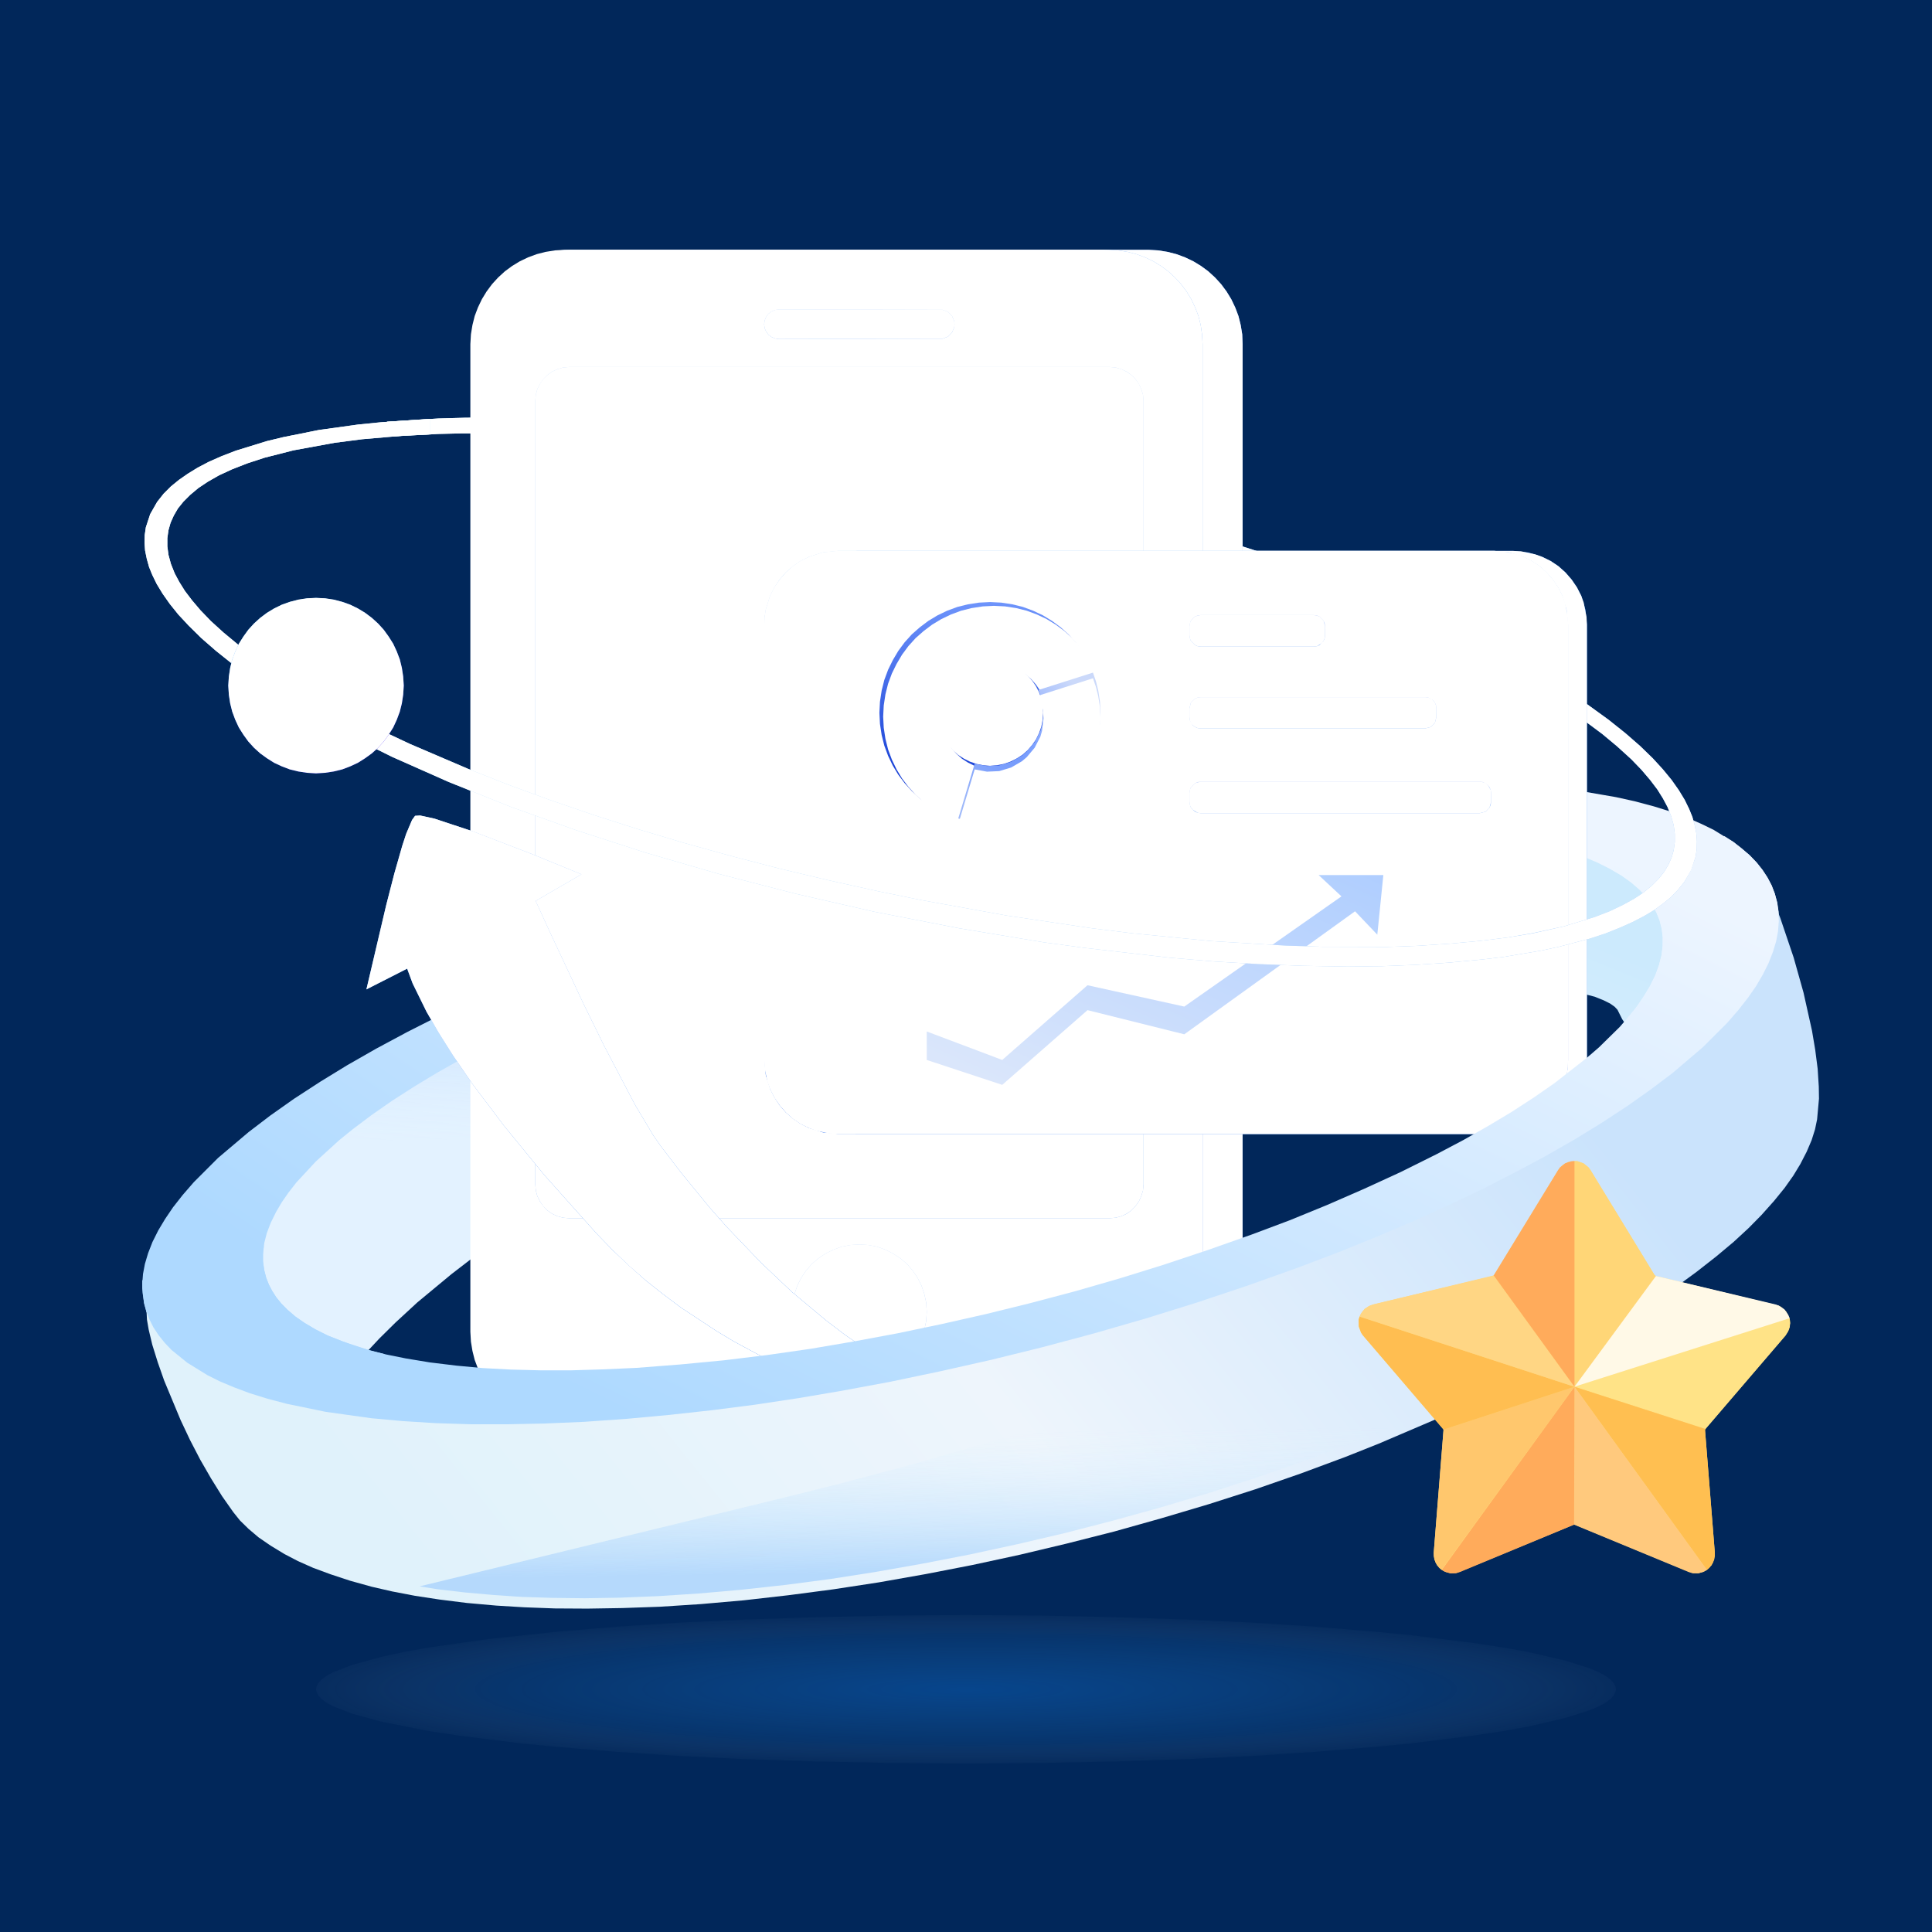 <?xml version="1.0" standalone="no"?><!DOCTYPE svg PUBLIC "-//W3C//DTD SVG 1.1//EN" "http://www.w3.org/Graphics/SVG/1.1/DTD/svg11.dtd"><svg height="1024" node-id="1" sillyvg="true" template-height="1024" template-width="1024" version="1.1" viewBox="0 0 1024 1024" width="1024" xmlns="http://www.w3.org/2000/svg" xmlns:xlink="http://www.w3.org/1999/xlink"><defs node-id="309"><linearGradient gradientUnits="objectBoundingBox" id="linear-gradient" node-id="3" spreadMethod="pad" x1="0.816" x2="0.532" y1="0.098" y2="0.363"><stop offset="0" stop-color="#cceafd"></stop><stop offset="1" stop-color="#e3f2ff"></stop></linearGradient><linearGradient gradientUnits="objectBoundingBox" id="linear-gradient-4" node-id="11" spreadMethod="pad" x1="0.367" x2="0.382" y1="0.233" y2="0.688"><stop offset="0" stop-color="#a4c5fd"></stop><stop offset="1" stop-color="#daeeff" stop-opacity="0"></stop></linearGradient><linearGradient gradientUnits="objectBoundingBox" id="linear-gradient-5" node-id="14" spreadMethod="pad" x1="0.888" x2="0.023" y1="0.208" y2="0.687"><stop offset="0" stop-color="#edf5ff"></stop><stop offset="1" stop-color="#aed9ff"></stop></linearGradient><linearGradient gradientUnits="objectBoundingBox" id="linearGradient1" node-id="329" spreadMethod="pad" x1="0.024" x2="1" y1="0.117" y2="0.772"><stop offset="0" stop-color="#dcf5ff"></stop><stop offset="1" stop-color="#91c2fa"></stop></linearGradient><linearGradient gradientUnits="objectBoundingBox" id="linear-gradient-7" node-id="27" spreadMethod="pad" x1="0.5" x2="0.5" y1="0" y2="1"><stop offset="0" stop-color="#86acf8"></stop><stop offset="0.245" stop-color="#78a1f9"></stop><stop offset="0.469" stop-color="#9bbaff"></stop><stop offset="1" stop-color="#2461ec"></stop></linearGradient><linearGradient gradientUnits="objectBoundingBox" id="linear-gradient-8" node-id="39" spreadMethod="pad" x1="0.5" x2="0.5" y1="0" y2="1"><stop offset="0" stop-color="#7ab2fa"></stop><stop offset="1" stop-color="#266cf4"></stop></linearGradient><linearGradient gradientUnits="objectBoundingBox" id="linearGradient2" node-id="352" spreadMethod="pad" x1="0.5" x2="0.5" y1="0" y2="1"><stop offset="0" stop-color="#c0d9fb"></stop><stop offset="1" stop-color="#84b3f7"></stop></linearGradient><linearGradient gradientUnits="objectBoundingBox" id="linearGradient3" node-id="359" spreadMethod="pad" x1="0.5" x2="0.5" y1="0" y2="1"><stop offset="0" stop-color="#c0d9fb"></stop><stop offset="1" stop-color="#84b3f7"></stop></linearGradient><linearGradient gradientUnits="objectBoundingBox" id="linear-gradient-9" node-id="56" spreadMethod="pad" x1="0.5" x2="0.5" y1="0" y2="1"><stop offset="0" stop-color="#c0d9fb"></stop><stop offset="1" stop-color="#84b3f7"></stop></linearGradient><linearGradient gradientUnits="objectBoundingBox" id="linear-gradient-12" node-id="87" spreadMethod="pad" x1="0.5" x2="0.5" y1="0" y2="1"><stop offset="0" stop-color="#acd0fa"></stop><stop offset="1" stop-color="#2165ec"></stop></linearGradient><linearGradient gradientUnits="objectBoundingBox" id="linear-gradient-13" node-id="104" spreadMethod="pad" x1="0.5" x2="0.5" y1="0" y2="1"><stop offset="0" stop-color="#6e94fb"></stop><stop offset="1" stop-color="#0029cb"></stop></linearGradient><linearGradient gradientUnits="objectBoundingBox" id="linear-gradient-14" node-id="120" spreadMethod="pad" x1="0.882" x2="0.108" y1="0.144" y2="0.932"><stop offset="0" stop-color="#cbd9fa"></stop><stop offset="0.437" stop-color="#7ea2ff"></stop><stop offset="0.572" stop-color="#769bfb"></stop><stop offset="0.721" stop-color="#7da0fc"></stop><stop offset="1" stop-color="#9fb9f9"></stop></linearGradient><linearGradient gradientUnits="objectBoundingBox" id="linearGradient4" node-id="396" spreadMethod="pad" x1="0.5" x2="0.5" y1="0" y2="1"><stop offset="0" stop-color="#c0d0fb"></stop><stop offset="1" stop-color="#84b2f7"></stop></linearGradient><linearGradient gradientUnits="objectBoundingBox" id="linearGradient5" node-id="403" spreadMethod="pad" x1="0.5" x2="0.5" y1="0" y2="1"><stop offset="0" stop-color="#c0d0fb"></stop><stop offset="1" stop-color="#84b2f7"></stop></linearGradient><linearGradient gradientUnits="objectBoundingBox" id="linear-gradient-15" node-id="133" spreadMethod="pad" x1="0.5" x2="0.5" y1="0" y2="1"><stop offset="0" stop-color="#c0d0fb"></stop><stop offset="1" stop-color="#84b2f7"></stop></linearGradient><linearGradient gradientUnits="objectBoundingBox" id="linear-gradient-18" node-id="157" spreadMethod="pad" x1="0.063" x2="1.038" y1="0.905" y2="-0.101"><stop offset="0" stop-color="#dae6fb"></stop><stop offset="1" stop-color="#acccff"></stop></linearGradient><linearGradient gradientUnits="objectBoundingBox" id="linear-gradient-19" node-id="166" spreadMethod="pad" x1="0.5" x2="0.5" y1="0" y2="1"><stop offset="0" stop-color="#b5d3ff"></stop><stop offset="1" stop-color="#0061ef"></stop></linearGradient><linearGradient gradientUnits="objectBoundingBox" id="linear-gradient-20" node-id="176" spreadMethod="pad" x1="0.12" x2="0.935" y1="0.809" y2="0.536"><stop offset="0" stop-color="#e0f2fb"></stop><stop offset="0.468" stop-color="#eef5fc"></stop><stop offset="1" stop-color="#cae3fc"></stop></linearGradient><linearGradient gradientUnits="objectBoundingBox" id="linear-gradient-21" node-id="182" spreadMethod="pad" x1="0.44" x2="0.449" y1="0.643" y2="0.941"><stop offset="0" stop-color="#e3f5ff" stop-opacity="0"></stop><stop offset="1" stop-color="#b5d9fc"></stop></linearGradient><linearGradient gradientUnits="objectBoundingBox" id="linear-gradient-22" node-id="185" spreadMethod="pad" x1="0.058" x2="0.906" y1="0.659" y2="0.044"><stop offset="0" stop-color="#aed9ff"></stop><stop offset="1" stop-color="#edf5ff"></stop></linearGradient><linearGradient gradientUnits="objectBoundingBox" id="linear-gradient-6" node-id="17" spreadMethod="pad" x1="0.024" x2="1" y1="0.117" y2="0.772"><stop offset="0" stop-color="#dcf5ff"></stop><stop offset="1" stop-color="#91c2fa"></stop></linearGradient><linearGradient gradientUnits="objectBoundingBox" id="linear-gradient-24" node-id="195" spreadMethod="pad" x1="0.257" x2="0.73" y1="0.098" y2="0.932"><stop offset="0" stop-color="#72c4ff"></stop><stop offset="1" stop-color="#3416f8"></stop></linearGradient><radialGradient cx="0.5" cy="0.5" fx="0.5" fy="0.5" gradientUnits="objectBoundingBox" id="radial-gradient" node-id="205" r="0.537" rev="1" spreadMethod="pad"><stop offset="0" stop-color="#117fec" stop-opacity="0.341"></stop><stop offset="0.67" stop-color="#2b93ee" stop-opacity="0.129"></stop><stop offset="1" stop-color="#ffffff" stop-opacity="0"></stop></radialGradient><filter filterUnits="objectBoundingBox" height="147.159" id="减去_19" node-id="20" width="703.727" x="146.415" y="209.002"><feOffset color-interpolation-filters="linearRGB" dx="0" dy="0" in="SourceGraphic" result="result1"></feOffset><feGaussianBlur color-interpolation-filters="linearRGB" in="result1" result="blur" stdDeviation="3 3"></feGaussianBlur><feFlood color-interpolation-filters="linearRGB" flood-color="#ffffff" result="color"></feFlood><feComposite color-interpolation-filters="linearRGB" in="SourceGraphic" in2="blur" operator="out" result="result4"></feComposite><feComposite color-interpolation-filters="linearRGB" in="color" in2="result4" operator="in" result="result5"></feComposite><feComposite color-interpolation-filters="linearRGB" in="result5" in2="SourceGraphic" operator="in" result="result6"></feComposite></filter><filter filterUnits="objectBoundingBox" height="748.136" id="矩形_2229" node-id="32" width="462.086" x="235.063" y="70.095"><feOffset color-interpolation-filters="linearRGB" dx="0" dy="0" in="SourceGraphic" result="result1"></feOffset><feGaussianBlur color-interpolation-filters="linearRGB" in="result1" result="blur-2" stdDeviation="7.5 7.5"></feGaussianBlur><feFlood color-interpolation-filters="linearRGB" flood-color="#ffffff" flood-opacity="0.588" result="color-2"></feFlood><feComposite color-interpolation-filters="linearRGB" in="SourceGraphic" in2="blur-2" operator="out" result="result4"></feComposite><feComposite color-interpolation-filters="linearRGB" in="color-2" in2="result4" operator="in" result="result5"></feComposite><feComposite color-interpolation-filters="linearRGB" in="result5" in2="SourceGraphic" operator="in" result="result6"></feComposite></filter><filter filterUnits="objectBoundingBox" height="748.136" id="矩形_2230" node-id="42" width="462.086" x="213.843" y="70.095"><feOffset color-interpolation-filters="linearRGB" dx="0" dy="0" in="SourceGraphic" result="result1"></feOffset><feGaussianBlur color-interpolation-filters="linearRGB" in="result1" result="blur-3" stdDeviation="20 20"></feGaussianBlur><feFlood color-interpolation-filters="linearRGB" flood-color="#ffffff" flood-opacity="0.788" result="color-3"></feFlood><feComposite color-interpolation-filters="linearRGB" in="SourceGraphic" in2="blur-3" operator="out" result="result4"></feComposite><feComposite color-interpolation-filters="linearRGB" in="color-3" in2="result4" operator="in" result="result5"></feComposite><feComposite color-interpolation-filters="linearRGB" in="result5" in2="SourceGraphic" operator="in" result="result6"></feComposite></filter><filter filterUnits="objectBoundingBox" height="748.136" id="矩形_2242" node-id="49" width="462.086" x="213.843" y="70.095"><feOffset color-interpolation-filters="linearRGB" dx="-3" dy="0" in="SourceGraphic" result="result1"></feOffset><feGaussianBlur color-interpolation-filters="linearRGB" in="result1" result="blur-4" stdDeviation="3 3"></feGaussianBlur><feFlood color-interpolation-filters="linearRGB" flood-color="#ffffff" flood-opacity="0.4" result="color-4"></feFlood><feComposite color-interpolation-filters="linearRGB" in="SourceGraphic" in2="blur-4" operator="out" result="result4"></feComposite><feComposite color-interpolation-filters="linearRGB" in="color-4" in2="result4" operator="in" result="result5"></feComposite><feComposite color-interpolation-filters="linearRGB" in="result5" in2="SourceGraphic" operator="in" result="result6"></feComposite></filter><filter filterUnits="objectBoundingBox" height="541.427" id="矩形_2231" node-id="59" width="386.836" x="251.464" y="149.411"><feOffset color-interpolation-filters="linearRGB" dx="0" dy="0" in="SourceGraphic" result="result1"></feOffset><feGaussianBlur color-interpolation-filters="linearRGB" in="result1" result="blur-5" stdDeviation="6 6"></feGaussianBlur><feFlood color-interpolation-filters="linearRGB" flood-color="#ffffff" result="color-5"></feFlood><feComposite color-interpolation-filters="linearRGB" in="SourceGraphic" in2="blur-5" operator="out" result="result4"></feComposite><feComposite color-interpolation-filters="linearRGB" in="color-5" in2="result4" operator="in" result="result5"></feComposite><feComposite color-interpolation-filters="linearRGB" in="result5" in2="SourceGraphic" operator="in" result="result6"></feComposite></filter><filter filterUnits="objectBoundingBox" height="18.818" id="矩形_2283" node-id="66" width="121.087" x="394.949" y="162.452"><feOffset color-interpolation-filters="linearRGB" dx="0" dy="0" in="SourceGraphic" result="result1"></feOffset><feGaussianBlur color-interpolation-filters="linearRGB" in="result1" result="blur-6" stdDeviation="2 2"></feGaussianBlur><feFlood color-interpolation-filters="linearRGB" flood-color="#ffffff" flood-opacity="0.522" result="color-6"></feFlood><feComposite color-interpolation-filters="linearRGB" in="SourceGraphic" in2="blur-6" operator="out" result="result4"></feComposite><feComposite color-interpolation-filters="linearRGB" in="color-6" in2="result4" operator="in" result="result5"></feComposite><feComposite color-interpolation-filters="linearRGB" in="result5" in2="SourceGraphic" operator="in" result="result6"></feComposite></filter><filter filterUnits="objectBoundingBox" height="85.726" id="矩形_2284" node-id="73" width="85.726" x="412.636" y="652.416"><feOffset color-interpolation-filters="linearRGB" dx="0" dy="0" in="SourceGraphic" result="result1"></feOffset><feGaussianBlur color-interpolation-filters="linearRGB" in="result1" result="blur-7" stdDeviation="2 2"></feGaussianBlur><feFlood color-interpolation-filters="linearRGB" flood-color="#ffffff" flood-opacity="0.522" result="color-7"></feFlood><feComposite color-interpolation-filters="linearRGB" in="SourceGraphic" in2="blur-7" operator="out" result="result4"></feComposite><feComposite color-interpolation-filters="linearRGB" in="color-7" in2="result4" operator="in" result="result5"></feComposite><feComposite color-interpolation-filters="linearRGB" in="result5" in2="SourceGraphic" operator="in" result="result6"></feComposite></filter><filter filterUnits="objectBoundingBox" height="370.8" id="矩形_2244" node-id="80" width="511.2" x="372.53" y="261.1"><feOffset color-interpolation-filters="linearRGB" dx="0" dy="0" in="SourceGraphic" result="result1"></feOffset><feGaussianBlur color-interpolation-filters="linearRGB" in="result1" result="blur-8" stdDeviation="15 15"></feGaussianBlur><feFlood color-interpolation-filters="linearRGB" flood-color="#ffffff" result="color-8"></feFlood><feComposite color-interpolation-filters="linearRGB" in="SourceGraphic" in2="blur-8" operator="out" result="result4"></feComposite><feComposite color-interpolation-filters="linearRGB" in="color-8" in2="result4" operator="in" result="result5"></feComposite><feComposite color-interpolation-filters="linearRGB" in="result5" in2="SourceGraphic" operator="in" result="result6"></feComposite></filter><filter filterUnits="objectBoundingBox" height="370.8" id="矩形_2245" node-id="90" width="511.2" x="362.53" y="261.1"><feOffset color-interpolation-filters="linearRGB" dx="0" dy="0" in="SourceGraphic" result="result1"></feOffset><feGaussianBlur color-interpolation-filters="linearRGB" in="result1" result="blur-9" stdDeviation="10 10"></feGaussianBlur><feFlood color-interpolation-filters="linearRGB" flood-color="#ffffff" flood-opacity="0.278" result="color-9"></feFlood><feComposite color-interpolation-filters="linearRGB" in="SourceGraphic" in2="blur-9" operator="out" result="result4"></feComposite><feComposite color-interpolation-filters="linearRGB" in="color-9" in2="result4" operator="in" result="result5"></feComposite><feComposite color-interpolation-filters="linearRGB" in="result5" in2="SourceGraphic" operator="in" result="result6"></feComposite></filter><filter filterUnits="objectBoundingBox" height="370.8" id="矩形_2251" node-id="97" width="511.2" x="362.53" y="261.1"><feOffset color-interpolation-filters="linearRGB" dx="0" dy="0" in="SourceGraphic" result="result1"></feOffset><feGaussianBlur color-interpolation-filters="linearRGB" in="result1" result="blur-10" stdDeviation="5 5"></feGaussianBlur><feFlood color-interpolation-filters="linearRGB" flood-color="#ffffff" flood-opacity="0.812" result="color-10"></feFlood><feComposite color-interpolation-filters="linearRGB" in="SourceGraphic" in2="blur-10" operator="out" result="result4"></feComposite><feComposite color-interpolation-filters="linearRGB" in="color-10" in2="result4" operator="in" result="result5"></feComposite><feComposite color-interpolation-filters="linearRGB" in="result5" in2="SourceGraphic" operator="in" result="result6"></feComposite></filter><filter filterUnits="objectBoundingBox" height="162.413" id="减去_4" node-id="107" width="162.413" x="443.604" y="296.587"><feOffset color-interpolation-filters="linearRGB" dx="0" dy="0" in="SourceGraphic" result="result1"></feOffset><feGaussianBlur color-interpolation-filters="linearRGB" in="result1" result="blur-11" stdDeviation="7.5 7.5"></feGaussianBlur><feFlood color-interpolation-filters="linearRGB" flood-color="#0238cb" flood-opacity="0.071" result="result3"></feFlood><feComposite color-interpolation-filters="linearRGB" in="result3" in2="blur-11" operator="in" result="result4"></feComposite><feComposite color-interpolation-filters="linearRGB" in="SourceGraphic" in2="result4" operator="over" result="result5"></feComposite></filter><filter filterUnits="objectBoundingBox" height="162.413" id="减去_4-2" node-id="113" width="162.413" x="443.604" y="296.587"><feOffset color-interpolation-filters="linearRGB" dx="2" dy="2" in="SourceGraphic" result="result1"></feOffset><feGaussianBlur color-interpolation-filters="linearRGB" in="result1" result="blur-12" stdDeviation="3 3"></feGaussianBlur><feFlood color-interpolation-filters="linearRGB" flood-color="#ffffff" flood-opacity="0.471" result="color-11"></feFlood><feComposite color-interpolation-filters="linearRGB" in="SourceGraphic" in2="blur-12" operator="out" result="result4"></feComposite><feComposite color-interpolation-filters="linearRGB" in="color-11" in2="result4" operator="in" result="result5"></feComposite><feComposite color-interpolation-filters="linearRGB" in="result5" in2="SourceGraphic" operator="in" result="result6"></feComposite></filter><filter filterUnits="objectBoundingBox" height="95.682" id="减去_6" node-id="126" width="90.434" x="500.404" y="348.576"><feOffset color-interpolation-filters="linearRGB" dx="0" dy="3" in="SourceGraphic" result="result1"></feOffset><feGaussianBlur color-interpolation-filters="linearRGB" in="result1" result="blur-13" stdDeviation="6 6"></feGaussianBlur><feFlood color-interpolation-filters="linearRGB" flood-color="#ffffff" flood-opacity="0.761" result="color-12"></feFlood><feComposite color-interpolation-filters="linearRGB" in="SourceGraphic" in2="blur-13" operator="out" result="result4"></feComposite><feComposite color-interpolation-filters="linearRGB" in="color-12" in2="result4" operator="in" result="result5"></feComposite><feComposite color-interpolation-filters="linearRGB" in="result5" in2="SourceGraphic" operator="in" result="result6"></feComposite></filter><filter filterUnits="objectBoundingBox" height="20.018" id="矩形_2285" node-id="136" width="86.287" x="623.229" y="324.352"><feOffset color-interpolation-filters="linearRGB" dx="0" dy="0" in="SourceGraphic" result="result1"></feOffset><feGaussianBlur color-interpolation-filters="linearRGB" in="result1" result="blur-14" stdDeviation="2 2"></feGaussianBlur><feFlood color-interpolation-filters="linearRGB" flood-color="#ffffff" flood-opacity="0.522" result="color-13"></feFlood><feComposite color-interpolation-filters="linearRGB" in="SourceGraphic" in2="blur-14" operator="out" result="result4"></feComposite><feComposite color-interpolation-filters="linearRGB" in="color-13" in2="result4" operator="in" result="result5"></feComposite><feComposite color-interpolation-filters="linearRGB" in="result5" in2="SourceGraphic" operator="in" result="result6"></feComposite></filter><filter filterUnits="objectBoundingBox" height="20.018" id="矩形_2287" node-id="143" width="157.087" x="617.329" y="367.782"><feOffset color-interpolation-filters="linearRGB" dx="0" dy="0" in="SourceGraphic" result="result1"></feOffset><feGaussianBlur color-interpolation-filters="linearRGB" in="result1" result="blur-15" stdDeviation="2 2"></feGaussianBlur><feFlood color-interpolation-filters="linearRGB" flood-color="#ffffff" flood-opacity="0.522" result="color-14"></feFlood><feComposite color-interpolation-filters="linearRGB" in="SourceGraphic" in2="blur-15" operator="out" result="result4"></feComposite><feComposite color-interpolation-filters="linearRGB" in="color-14" in2="result4" operator="in" result="result5"></feComposite><feComposite color-interpolation-filters="linearRGB" in="result5" in2="SourceGraphic" operator="in" result="result6"></feComposite></filter><filter filterUnits="objectBoundingBox" height="20.018" id="矩形_2288" node-id="150" width="191.887" x="614.429" y="412.652"><feOffset color-interpolation-filters="linearRGB" dx="0" dy="0" in="SourceGraphic" result="result1"></feOffset><feGaussianBlur color-interpolation-filters="linearRGB" in="result1" result="blur-16" stdDeviation="2 2"></feGaussianBlur><feFlood color-interpolation-filters="linearRGB" flood-color="#ffffff" flood-opacity="0.522" result="color-15"></feFlood><feComposite color-interpolation-filters="linearRGB" in="SourceGraphic" in2="blur-16" operator="out" result="result4"></feComposite><feComposite color-interpolation-filters="linearRGB" in="color-15" in2="result4" operator="in" result="result5"></feComposite><feComposite color-interpolation-filters="linearRGB" in="result5" in2="SourceGraphic" operator="in" result="result6"></feComposite></filter><filter filterUnits="objectBoundingBox" height="141.208" id="路径_1653" node-id="160" width="272.019" x="476.213" y="448.755"><feOffset color-interpolation-filters="linearRGB" dx="0" dy="6" in="SourceGraphic" result="result1"></feOffset><feGaussianBlur color-interpolation-filters="linearRGB" in="result1" result="blur-17" stdDeviation="5 5"></feGaussianBlur><feFlood color-interpolation-filters="linearRGB" flood-color="#084ca5" flood-opacity="0.431" result="result3"></feFlood><feComposite color-interpolation-filters="linearRGB" in="result3" in2="blur-17" operator="in" result="result4"></feComposite><feComposite color-interpolation-filters="linearRGB" in="SourceGraphic" in2="result4" operator="over" result="result5"></feComposite></filter><filter filterUnits="objectBoundingBox" height="394.275" id="路径_1743" node-id="169" width="458.598" x="144.651" y="398.137"><feOffset color-interpolation-filters="linearRGB" dx="0" dy="0" in="SourceGraphic" result="result1"></feOffset><feGaussianBlur color-interpolation-filters="linearRGB" in="result1" result="blur-18" stdDeviation="6 6"></feGaussianBlur><feFlood color-interpolation-filters="linearRGB" flood-color="#ffffff" flood-opacity="0.569" result="color-16"></feFlood><feComposite color-interpolation-filters="linearRGB" in="SourceGraphic" in2="blur-18" operator="out" result="result4"></feComposite><feComposite color-interpolation-filters="linearRGB" in="color-16" in2="result4" operator="in" result="result5"></feComposite><feComposite color-interpolation-filters="linearRGB" in="result5" in2="SourceGraphic" operator="in" result="result6"></feComposite></filter><filter filterUnits="objectBoundingBox" height="348.325" id="减去_17" node-id="188" width="987.421" x="-5.725" y="192.984"><feOffset color-interpolation-filters="linearRGB" dx="0" dy="0" in="SourceGraphic" result="result1"></feOffset><feGaussianBlur color-interpolation-filters="linearRGB" in="result1" result="blur-19" stdDeviation="3 3"></feGaussianBlur><feFlood color-interpolation-filters="linearRGB" flood-color="#ffffff" result="color-17"></feFlood><feComposite color-interpolation-filters="linearRGB" in="SourceGraphic" in2="blur-19" operator="out" result="result4"></feComposite><feComposite color-interpolation-filters="linearRGB" in="color-17" in2="result4" operator="in" result="result5"></feComposite><feComposite color-interpolation-filters="linearRGB" in="result5" in2="SourceGraphic" operator="in" result="result6"></feComposite></filter><filter filterUnits="objectBoundingBox" height="111.6" id="椭圆_722" node-id="198" width="111.6" x="111.7" y="307.59"><feOffset color-interpolation-filters="linearRGB" dx="0" dy="0" in="SourceGraphic" result="result1"></feOffset><feGaussianBlur color-interpolation-filters="linearRGB" in="result1" result="blur-20" stdDeviation="10 10"></feGaussianBlur><feFlood color-interpolation-filters="linearRGB" flood-color="#ffffff" flood-opacity="0.82" result="color-18"></feFlood><feComposite color-interpolation-filters="linearRGB" in="SourceGraphic" in2="blur-20" operator="out" result="result4"></feComposite><feComposite color-interpolation-filters="linearRGB" in="color-18" in2="result4" operator="in" result="result5"></feComposite><feComposite color-interpolation-filters="linearRGB" in="result5" in2="SourceGraphic" operator="in" result="result6"></feComposite></filter><clipPath id="clip-手机理财" node-id="209"><path d="M 0.00 0.00 L 1024.00 0.00 L 1024.00 1024.00 L 0.00 1024.00 Z" fill="#000000" fill-rule="nonzero" node-id="745" stroke="none" target-height="1024" target-width="1024" target-x="0" target-y="0"></path></clipPath><clipPath id="clip-path" node-id="9"><path d="M 183.30 714.90 L 191.50 705.80 L 198.80 698.40 L 207.40 690.40 L 219.20 680.30 L 237.40 666.10 L 260.40 650.00 L 273.50 641.60 L 288.30 632.70 L 303.30 624.20 L 319.90 615.50 L 338.40 606.50 L 352.20 600.10 L 382.80 587.30 L 399.70 580.80 L 416.30 574.90 L 434.00 569.00 L 452.90 563.20 L 472.80 557.40 L 495.70 551.40 L 517.90 546.00 L 539.30 541.10 L 560.10 536.80 L 581.20 532.90 L 620.80 526.50 L 639.30 524.00 L 664.30 521.20 L 687.40 519.10 L 708.80 517.70 L 730.20 516.90 L 749.40 516.60 L 766.70 516.90 L 784.00 517.70 L 798.70 518.90 L 811.30 520.30 L 829.00 523.60 L 840.80 527.00 L 845.40 528.90 L 848.80 530.70 L 851.10 532.40 L 852.60 534.10 L 855.10 539.10 L 857.90 543.10 L 859.40 544.40 L 860.90 545.10 L 862.20 545.30 L 864.90 544.60 L 867.90 542.20 L 869.40 540.50 L 875.20 530.70 L 878.90 522.40 L 880.70 517.10 L 882.10 511.30 L 883.00 505.00 L 883.30 500.60 L 883.10 496.10 L 882.50 491.40 L 881.50 486.80 L 879.80 482.10 L 877.50 477.30 L 873.10 470.50 L 866.60 463.60 L 863.30 461.00 L 859.10 458.40 L 853.80 455.80 L 847.20 453.20 L 838.50 450.40 L 828.20 447.70 L 816.00 445.20 L 803.70 443.20 L 790.20 441.50 L 775.10 440.00 L 744.10 438.10 L 710.00 437.70 L 674.00 438.70 L 637.10 441.30 L 618.30 443.20 L 599.50 445.50 L 580.80 448.30 L 562.20 451.50 L 543.80 455.10 L 525.70 459.20 L 508.20 463.80 L 473.30 473.40 L 416.10 489.80 L 371.80 503.60 L 350.00 510.90 L 328.90 518.50 L 308.50 526.30 L 293.30 532.50 L 264.40 545.50 L 250.70 552.30 L 237.10 559.50 L 224.20 567.00 L 211.80 574.70 L 200.10 582.70 L 190.90 589.50 L 182.10 596.50 L 173.70 603.70 L 165.80 611.10 L 158.40 618.60 L 152.30 625.40 L 147.20 631.70 L 143.10 637.30 L 139.90 642.50 L 136.80 648.20 L 134.50 653.30 L 132.90 658.00 L 131.90 662.30 L 131.30 666.80 L 131.10 671.00 L 131.40 674.80 L 132.20 678.30 L 133.30 681.80 L 136.50 688.10 L 141.60 694.40 L 145.00 697.60 L 148.70 700.40 L 154.60 704.20 L 160.50 707.30 L 166.50 709.80 L 176.60 713.20 L 183.30 714.90 Z" fill="#000000" fill-rule="nonzero" id="路径_1747" node-id="10" stroke="none" target-height="277.2" target-width="752.2" target-x="131.1" target-y="437.7"></path></clipPath><clipPath id="clip-path-2" node-id="180"><path d="M 78.10 697.90 L 82.70 711.70 L 91.20 734.70 L 98.80 753.10 L 103.00 762.40 L 112.30 780.30 L 117.30 788.60 L 122.30 795.90 L 125.90 800.30 L 130.40 804.80 L 135.70 809.20 L 142.00 813.70 L 149.50 818.10 L 156.60 821.80 L 164.70 825.40 L 173.90 828.90 L 184.20 832.20 L 195.70 835.40 L 206.60 837.90 L 218.60 840.20 L 231.70 842.30 L 246.10 844.00 L 261.80 845.40 L 276.60 846.40 L 292.70 846.90 L 310.00 847.10 L 328.60 846.80 L 348.60 846.00 L 370.20 844.60 L 392.90 842.60 L 416.60 840.00 L 440.20 836.90 L 464.40 833.10 L 489.30 828.70 L 514.00 823.90 L 539.00 818.50 L 564.20 812.60 L 589.40 806.10 L 614.30 799.20 L 639.20 791.80 L 663.90 783.80 L 688.10 775.50 L 711.70 766.70 L 729.40 759.70 L 746.60 752.50 L 779.60 737.60 L 799.20 728.00 L 817.00 718.80 L 833.10 710.10 L 847.60 701.80 L 862.40 692.80 L 875.70 684.30 L 887.40 676.30 L 897.80 668.60 L 908.40 660.40 L 917.50 652.60 L 925.50 645.30 L 932.30 638.50 L 939.00 631.00 L 944.60 624.00 L 949.20 617.50 L 952.90 611.40 L 956.30 604.90 L 958.80 598.70 L 960.70 593.10 L 961.80 587.80 L 962.40 582.50 L 962.70 570.40 L 962.10 560.90 L 960.80 550.90 L 957.00 530.60 L 954.60 520.60 L 949.40 502.10 L 942.30 481.00 L 939.30 473.40 L 938.80 472.80 L 937.10 472.80 L 935.60 473.60 L 932.70 475.80 L 928.50 479.90 L 919.00 490.80 L 908.10 504.50 L 896.90 519.40 L 869.30 558.20 L 767.30 622.10 L 554.60 706.60 L 310.90 742.80 L 157.70 729.80 Z" fill="#000000" fill-rule="nonzero" id="路径_1749" node-id="181" stroke="none" target-height="374.3" target-width="884.6" target-x="78.1" target-y="472.8"></path></clipPath></defs><g clip-path="url(#clip-手机理财)" id="手机理财" node-id="211"><path d="M 0.00 0.00 L 1024.00 0.00 L 1024.00 1024.00 L 0.00 1024.00 Z" fill="#01275a" fill-rule="nonzero" node-id="756" stroke="none" target-height="1024" target-width="1024" target-x="0" target-y="0"></path><path d="M 185.80 726.90 L 193.80 717.20 L 201.10 709.40 L 209.60 701.00 L 221.20 690.30 L 239.30 675.30 L 250.60 666.60 L 262.20 658.40 L 275.20 649.60 L 289.90 640.30 L 304.90 631.40 L 321.50 622.40 L 339.80 613.00 L 353.60 606.40 L 384.10 593.20 L 401.00 586.60 L 417.60 580.50 L 435.30 574.50 L 454.10 568.70 L 474.10 562.90 L 497.00 556.90 L 519.20 551.40 L 561.50 542.10 L 582.70 538.00 L 622.60 531.30 L 641.20 528.60 L 666.40 525.50 L 689.80 523.20 L 711.40 521.50 L 733.00 520.30 L 752.50 519.80 L 770.00 519.70 L 787.50 520.20 L 802.50 521.10 L 815.30 522.30 L 833.30 525.20 L 845.30 528.30 L 850.00 530.20 L 853.40 531.90 L 855.80 533.60 L 857.30 535.20 L 859.80 540.20 L 861.60 542.90 L 863.50 545.00 L 865.80 546.80 L 868.10 548.10 L 870.40 549.00 L 874.10 549.70 L 877.60 549.90 L 884.20 549.00 L 888.90 547.60 L 890.70 546.80 L 893.60 540.00 L 897.40 528.90 L 899.20 521.80 L 900.70 514.40 L 901.60 506.30 L 901.90 500.80 L 901.70 495.30 L 901.20 489.60 L 900.10 484.10 L 898.50 478.60 L 896.30 473.30 L 894.20 469.40 L 891.70 465.70 L 888.80 462.10 L 885.30 458.60 L 875.80 454.80 L 868.30 452.60 L 856.60 449.60 L 841.50 446.50 L 825.40 443.70 L 806.60 441.00 L 787.00 438.60 L 765.30 436.60 L 743.00 435.10 L 719.20 434.10 L 686.80 433.60 L 653.30 434.40 L 636.50 435.30 L 619.60 436.60 L 602.70 438.30 L 586.00 440.40 L 569.50 443.00 L 553.00 446.00 L 537.00 449.50 L 521.40 453.50 L 472.60 467.20 L 422.00 482.20 L 370.90 498.70 L 345.60 507.50 L 321.00 516.60 L 289.00 529.40 L 258.70 542.80 L 230.70 556.70 L 221.40 562.10 L 212.70 567.60 L 204.70 573.40 L 196.90 579.50 L 182.70 591.60 L 154.80 617.60 L 146.40 624.70 L 141.50 629.60 L 137.50 634.30 L 134.40 638.70 L 131.90 642.80 L 129.90 647.40 L 128.40 651.80 L 127.50 655.90 L 127.20 660.00 L 127.30 664.10 L 127.80 668.10 L 128.60 672.00 L 129.90 675.90 L 132.20 680.80 L 134.90 685.50 L 138.10 690.20 L 145.50 698.60 L 156.00 708.00 L 168.50 717.00 L 173.90 720.40 L 185.80 726.90 Z" fill="url(#linear-gradient)" fill-rule="nonzero" group-id="1" id="路径_1744" node-id="213" stroke="none" target-height="293.3" target-width="774.7" target-x="127.2" target-y="433.6"></path><g clip-path="url(#clip-path)" group-id="2" node-id="763"><path d="M 188.90 681.50 L 208.40 668.90 L 244.00 646.90 L 275.60 628.50 L 311.60 608.60 L 350.70 588.70 L 370.80 579.10 L 391.30 570.00 L 411.60 561.50 L 438.70 551.40 L 451.90 547.10 L 465.20 543.10 L 478.00 539.80 L 507.90 533.30 L 541.50 525.50 L 566.00 519.10 L 588.80 512.60 L 610.80 506.00 L 630.60 499.60 L 665.60 487.60 L 692.30 477.60 L 715.40 468.30 L 636.60 428.60 L 593.50 436.00 L 556.50 443.40 L 512.10 453.50 L 487.60 459.60 L 462.70 466.30 L 436.90 473.80 L 402.30 484.90 L 367.70 497.30 L 350.80 504.00 L 334.20 511.00 L 315.50 519.50 L 297.70 528.20 L 280.90 537.00 L 264.20 546.30 L 248.50 555.40 L 219.50 573.80 L 194.00 591.30 L 176.50 604.20 L 161.80 615.50 L 138.00 635.30 L 118.20 653.50 Z" fill="url(#linear-gradient-4)" fill-rule="nonzero" group-id="2,13" id="路径_1746" node-id="215" stroke="none" target-height="252.9" target-width="597.2" target-x="118.2" target-y="428.6"></path></g><path d="M 130.50 737.70 L 116.50 732.10 L 110.10 728.90 L 99.40 722.30 L 91.00 715.50 L 87.20 711.60 L 84.00 707.60 L 81.40 703.50 L 79.20 699.40 L 77.60 695.10 L 76.30 690.30 L 75.60 685.40 L 75.40 680.40 L 75.80 675.20 L 76.80 669.90 L 78.50 664.20 L 80.80 658.30 L 83.90 652.10 L 87.50 646.10 L 91.70 639.90 L 96.80 633.40 L 102.70 626.60 L 115.60 613.70 L 131.80 600.00 L 143.20 591.30 L 155.80 582.40 L 169.80 573.30 L 184.00 564.60 L 199.40 555.80 L 216.00 546.90 L 233.00 538.30 L 251.00 529.70 L 270.00 521.10 L 289.10 513.00 L 309.00 504.90 L 329.80 497.00 L 356.80 487.40 L 383.90 478.30 L 411.20 469.80 L 438.70 461.90 L 466.30 454.50 L 493.10 447.90 L 519.80 441.90 L 546.60 436.30 L 572.90 431.40 L 595.40 427.60 L 618.00 424.20 L 640.60 421.30 L 663.20 418.80 L 685.90 416.80 L 708.60 415.20 L 729.70 414.20 L 749.60 413.80 L 768.40 413.80 L 787.30 414.40 L 804.90 415.50 L 821.40 417.00 L 834.00 418.60 L 856.50 422.50 L 866.50 424.70 L 876.60 427.40 L 885.90 430.30 L 894.30 433.40 L 901.80 436.70 L 908.20 439.80 L 918.90 446.40 L 927.30 453.20 L 931.00 457.10 L 934.20 461.10 L 936.90 465.20 L 939.10 469.40 L 940.70 473.70 L 942.00 478.40 L 942.70 483.30 L 942.90 488.30 L 942.40 493.50 L 941.40 498.90 L 939.80 504.50 L 937.50 510.40 L 934.40 516.60 L 931.70 521.30 L 862.30 540.00 L 866.80 534.60 L 870.80 528.80 L 874.50 522.80 L 877.30 517.10 L 879.30 511.60 L 880.60 506.50 L 881.30 501.50 L 881.30 496.80 L 880.80 492.30 L 879.70 487.90 L 878.00 483.70 L 875.70 479.60 L 872.80 475.60 L 869.30 471.80 L 865.00 468.00 L 859.90 464.30 L 853.90 460.80 L 846.90 457.30 L 840.60 454.60 L 825.70 449.70 L 817.10 447.50 L 805.70 445.10 L 793.00 443.00 L 778.90 441.30 L 765.00 440.10 L 750.10 439.30 L 734.10 438.90 L 718.10 438.90 L 701.30 439.30 L 683.40 440.20 L 660.30 441.90 L 637.20 444.20 L 614.10 447.00 L 591.20 450.30 L 568.30 454.20 L 545.10 458.50 L 521.70 463.30 L 498.30 468.70 L 474.70 474.50 L 450.90 480.80 L 427.30 487.60 L 403.80 494.90 L 380.40 502.60 L 357.20 510.90 L 337.20 518.40 L 317.50 526.40 L 297.90 534.90 L 278.50 543.90 L 259.40 553.40 L 245.10 561.00 L 231.80 568.50 L 219.70 575.80 L 207.70 583.50 L 196.80 591.10 L 187.10 598.40 L 179.80 604.30 L 167.40 615.60 L 157.20 626.60 L 152.90 632.10 L 149.30 637.30 L 146.30 642.40 L 143.50 648.10 L 141.40 653.60 L 140.10 658.70 L 139.50 663.60 L 139.40 668.30 L 140.00 672.90 L 141.10 677.30 L 142.50 680.90 L 144.30 684.30 L 146.50 687.70 L 149.20 691.00 L 152.40 694.20 L 156.60 697.80 L 161.50 701.20 L 167.20 704.60 L 173.80 707.90 L 181.30 710.90 L 196.50 715.90 L 204.30 717.80 Z" fill="url(#linear-gradient-5)" fill-rule="nonzero" group-id="3" id="减去_15" node-id="216" stroke="none" target-height="323.9" target-width="867.5" target-x="75.4" target-y="413.8"></path><path d="M 791.50 343.90 L 773.20 343.90 L 755.70 335.80 L 736.90 327.60 L 716.90 319.50 L 696.70 311.90 L 675.50 304.30 L 653.30 296.90 L 631.00 289.90 L 607.90 283.20 L 584.10 276.60 L 560.20 270.50 L 535.80 264.70 L 510.90 259.20 L 487.90 254.50 L 442.60 246.30 L 397.70 239.60 L 354.70 234.60 L 314.60 231.40 L 275.90 229.80 L 244.80 229.70 L 232.30 230.00 L 208.40 231.30 L 205.10 223.50 L 232.40 221.80 L 246.70 221.40 L 261.70 221.30 L 285.30 221.60 L 308.90 222.50 L 332.40 224.00 L 356.00 226.00 L 379.50 228.50 L 423.10 234.20 L 467.60 241.50 L 512.70 250.40 L 554.30 259.80 L 595.00 270.30 L 633.50 281.50 L 670.60 293.50 L 705.40 306.00 L 738.10 319.00 L 765.90 331.30 L 791.50 343.90 Z" fill="url(#linearGradient1)" fill-rule="nonzero" group-id="4,14" id="减去_19-2" node-id="218" stroke="none" target-height="122.6" target-width="586.4" target-x="205.1" target-y="221.3"></path><path d="M 791.50 343.90 L 773.20 343.90 L 755.70 335.80 L 736.90 327.60 L 716.90 319.50 L 696.70 311.90 L 675.50 304.30 L 653.30 296.90 L 631.00 289.90 L 607.90 283.20 L 584.10 276.60 L 560.20 270.50 L 535.80 264.70 L 510.90 259.20 L 487.90 254.50 L 442.60 246.30 L 397.70 239.60 L 354.70 234.60 L 314.60 231.40 L 275.90 229.80 L 244.80 229.70 L 232.30 230.00 L 208.40 231.30 L 205.10 223.50 L 232.40 221.80 L 246.70 221.40 L 261.70 221.30 L 285.30 221.60 L 308.90 222.50 L 332.40 224.00 L 356.00 226.00 L 379.50 228.50 L 423.10 234.20 L 467.60 241.50 L 512.70 250.40 L 554.30 259.80 L 595.00 270.30 L 633.50 281.50 L 670.60 293.50 L 705.40 306.00 L 738.10 319.10 L 765.90 331.30 L 791.50 343.90 Z" fill="#ffffff" fill-rule="nonzero" filter="url(#减去_19)" group-id="4,15,45" id="减去_19-3" node-id="220" stroke="none" target-height="122.6" target-width="586.4" target-x="205.1" target-y="221.3"></path><path d="M 323.60 132.40 L 608.60 132.40 L 613.80 132.70 L 618.80 133.50 L 623.50 134.70 L 628.10 136.40 L 632.50 138.50 L 636.60 141.00 L 640.40 143.80 L 644.00 147.10 L 647.20 150.60 L 650.10 154.50 L 652.60 158.60 L 654.70 163.00 L 656.40 167.50 L 657.60 172.30 L 658.40 177.20 L 658.60 182.40 L 658.60 705.90 L 658.40 711.10 L 657.60 716.00 L 656.40 720.80 L 654.70 725.30 L 652.60 729.80 L 650.10 733.90 L 647.20 737.70 L 644.00 741.20 L 640.40 744.50 L 636.60 747.30 L 632.50 749.80 L 628.10 752.00 L 623.50 753.60 L 618.80 754.90 L 613.80 755.60 L 608.60 755.90 L 323.60 755.90 L 318.40 755.60 L 313.40 754.90 L 308.70 753.60 L 304.10 752.00 L 299.70 749.80 L 295.60 747.30 L 291.80 744.50 L 288.20 741.20 L 285.00 737.70 L 282.10 733.90 L 279.60 729.80 L 277.50 725.30 L 275.80 720.80 L 274.60 716.00 L 273.80 711.10 L 273.60 705.90 L 273.60 182.40 L 273.80 177.20 L 274.60 172.30 L 275.80 167.50 L 277.50 163.00 L 279.60 158.60 L 282.10 154.50 L 285.00 150.60 L 288.20 147.10 L 291.80 143.80 L 295.60 141.00 L 299.70 138.50 L 304.10 136.40 L 308.70 134.70 L 313.40 133.50 L 318.40 132.70 L 323.60 132.40 Z" fill="url(#linear-gradient-7)" fill-rule="nonzero" group-id="5,16,46" id="矩形_2229-2" node-id="223" stroke="none" target-height="623.5" target-width="385" target-x="273.6" target-y="132.4"></path><path d="M 323.60 132.40 L 608.60 132.40 L 613.80 132.70 L 618.80 133.50 L 623.50 134.70 L 628.10 136.40 L 632.50 138.50 L 636.60 141.00 L 640.40 143.80 L 644.00 147.10 L 647.20 150.60 L 650.10 154.50 L 652.60 158.60 L 654.70 163.00 L 656.40 167.50 L 657.60 172.30 L 658.40 177.20 L 658.60 182.40 L 658.60 705.90 L 658.40 711.10 L 657.60 716.00 L 656.40 720.80 L 654.70 725.30 L 652.60 729.80 L 650.10 733.90 L 647.20 737.70 L 644.00 741.20 L 640.40 744.50 L 636.60 747.30 L 632.50 749.80 L 628.10 752.00 L 623.50 753.60 L 618.80 754.90 L 613.80 755.60 L 608.60 755.90 L 323.60 755.90 L 318.40 755.60 L 313.40 754.90 L 308.70 753.60 L 304.10 752.00 L 299.70 749.80 L 295.60 747.30 L 291.80 744.50 L 288.20 741.20 L 285.00 737.70 L 282.10 733.90 L 279.60 729.80 L 277.50 725.30 L 275.80 720.80 L 274.60 716.00 L 273.80 711.10 L 273.60 705.90 L 273.60 182.40 L 273.80 177.20 L 274.60 172.30 L 275.80 167.50 L 277.50 163.00 L 279.60 158.60 L 282.10 154.50 L 285.00 150.60 L 288.20 147.10 L 291.80 143.80 L 295.60 141.00 L 299.70 138.50 L 304.10 136.40 L 308.70 134.70 L 313.40 133.50 L 318.40 132.70 L 323.60 132.40 Z" fill="#ffffff" fill-rule="nonzero" filter="url(#矩形_2229)" group-id="5,16,47,73" id="矩形_2229-3" node-id="225" stroke="none" target-height="623.5" target-width="385" target-x="273.6" target-y="132.4"></path><path d="M 302.30 132.40 L 587.40 132.40 L 592.60 132.70 L 597.60 133.50 L 602.30 134.70 L 606.90 136.40 L 611.30 138.50 L 615.40 141.00 L 619.20 143.80 L 622.80 147.10 L 626.00 150.60 L 628.90 154.50 L 631.40 158.60 L 633.50 163.00 L 635.20 167.50 L 636.40 172.30 L 637.10 177.20 L 637.40 182.40 L 637.40 705.90 L 637.10 711.10 L 636.40 716.00 L 635.20 720.80 L 633.50 725.30 L 631.40 729.80 L 628.90 733.90 L 626.00 737.70 L 622.80 741.20 L 619.20 744.50 L 615.40 747.30 L 611.30 749.80 L 606.90 752.00 L 602.30 753.60 L 597.60 754.90 L 592.60 755.60 L 587.40 755.90 L 302.30 755.90 L 297.20 755.60 L 292.20 754.90 L 287.50 753.60 L 282.90 752.00 L 278.50 749.80 L 274.40 747.30 L 270.60 744.50 L 267.00 741.20 L 263.80 737.70 L 260.90 733.90 L 258.40 729.80 L 256.30 725.30 L 254.60 720.80 L 253.40 716.00 L 252.60 711.10 L 252.30 705.90 L 252.30 182.40 L 252.60 177.20 L 253.40 172.30 L 254.60 167.50 L 256.30 163.00 L 258.40 158.60 L 260.90 154.50 L 263.80 150.60 L 267.00 147.10 L 270.60 143.80 L 274.40 141.00 L 278.50 138.50 L 282.90 136.40 L 287.50 134.70 L 292.20 133.50 L 297.20 132.70 L 302.30 132.40 Z" fill="url(#linear-gradient-8)" fill-rule="nonzero" group-id="5,17,48" id="矩形_2230-2" node-id="227" stroke="none" target-height="623.5" target-width="385.1" target-x="252.3" target-y="132.4"></path><path d="M 302.30 132.40 L 587.40 132.40 L 592.60 132.70 L 597.60 133.50 L 602.30 134.70 L 606.90 136.40 L 611.30 138.50 L 615.40 141.00 L 619.20 143.80 L 622.80 147.10 L 626.00 150.60 L 628.90 154.50 L 631.40 158.60 L 633.50 163.00 L 635.20 167.50 L 636.40 172.30 L 637.10 177.20 L 637.40 182.40 L 637.40 705.90 L 637.10 711.10 L 636.40 716.00 L 635.20 720.80 L 633.50 725.30 L 631.40 729.80 L 628.90 733.90 L 626.00 737.70 L 622.80 741.20 L 619.20 744.50 L 615.40 747.30 L 611.30 749.80 L 606.90 752.00 L 602.30 753.60 L 597.60 754.90 L 592.60 755.60 L 587.40 755.90 L 302.30 755.90 L 297.20 755.60 L 292.20 754.90 L 287.50 753.60 L 282.90 752.00 L 278.50 749.80 L 274.40 747.30 L 270.60 744.50 L 267.00 741.20 L 263.80 737.70 L 260.90 733.90 L 258.40 729.80 L 256.30 725.30 L 254.60 720.80 L 253.40 716.00 L 252.60 711.10 L 252.30 705.90 L 252.30 182.40 L 252.60 177.20 L 253.40 172.30 L 254.60 167.50 L 256.30 163.00 L 258.40 158.60 L 260.90 154.50 L 263.80 150.60 L 267.00 147.10 L 270.60 143.80 L 274.40 141.00 L 278.50 138.50 L 282.90 136.40 L 287.50 134.70 L 292.20 133.50 L 297.20 132.70 L 302.30 132.40 Z" fill="#ffffff" fill-rule="nonzero" filter="url(#矩形_2230)" group-id="5,17,49,74" id="矩形_2230-3" node-id="229" stroke="none" target-height="623.5" target-width="385.1" target-x="252.3" target-y="132.4"></path><path d="M 302.30 132.40 L 587.40 132.40 L 592.60 132.70 L 597.60 133.50 L 602.30 134.70 L 606.90 136.40 L 611.30 138.50 L 615.40 141.00 L 619.20 143.80 L 622.80 147.10 L 626.00 150.60 L 628.90 154.50 L 631.40 158.60 L 633.50 163.00 L 635.20 167.50 L 636.40 172.30 L 637.10 177.20 L 637.40 182.40 L 637.40 705.90 L 637.10 711.10 L 636.40 716.00 L 635.20 720.80 L 633.50 725.30 L 631.40 729.80 L 628.90 733.90 L 626.00 737.70 L 622.80 741.20 L 619.20 744.50 L 615.40 747.30 L 611.30 749.80 L 606.90 752.00 L 602.30 753.60 L 597.60 754.90 L 592.60 755.60 L 587.40 755.90 L 302.30 755.90 L 297.20 755.60 L 292.20 754.90 L 287.50 753.60 L 282.90 752.00 L 278.50 749.80 L 274.40 747.30 L 270.60 744.50 L 267.00 741.20 L 263.80 737.70 L 260.90 733.90 L 258.40 729.80 L 256.30 725.30 L 254.60 720.80 L 253.40 716.00 L 252.60 711.10 L 252.30 705.90 L 252.30 182.40 L 252.60 177.20 L 253.40 172.30 L 254.60 167.50 L 256.30 163.00 L 258.40 158.60 L 260.90 154.50 L 263.80 150.60 L 267.00 147.10 L 270.60 143.80 L 274.40 141.00 L 278.50 138.50 L 282.90 136.40 L 287.50 134.70 L 292.20 133.50 L 297.20 132.70 L 302.30 132.40 Z" fill="#ffffff" fill-rule="nonzero" filter="url(#矩形_2242)" group-id="5,18,50" id="矩形_2242-2" node-id="231" stroke="none" target-height="623.5" target-width="385.1" target-x="252.3" target-y="132.4"></path><path d="M 301.70 194.50 L 588.10 194.50 L 591.40 194.80 L 594.40 195.70 L 597.20 197.00 L 599.70 198.80 L 601.80 200.90 L 603.60 203.50 L 604.90 206.20 L 605.80 209.20 L 606.10 212.50 L 606.10 627.70 L 605.80 631.00 L 604.90 634.00 L 603.60 636.80 L 601.80 639.30 L 599.70 641.50 L 597.20 643.30 L 594.40 644.60 L 591.40 645.40 L 588.10 645.70 L 301.70 645.70 L 298.40 645.40 L 295.40 644.60 L 292.60 643.30 L 290.10 641.50 L 288.00 639.30 L 286.20 636.80 L 284.80 634.00 L 284.00 631.00 L 283.70 627.70 L 283.70 212.50 L 284.00 209.20 L 284.80 206.20 L 286.20 203.50 L 288.00 200.90 L 290.10 198.80 L 292.60 197.00 L 295.40 195.70 L 298.40 194.80 L 301.70 194.50 Z" fill="url(#linearGradient2)" fill-rule="nonzero" group-id="5,19,51" id="矩形_2231-2" node-id="233" stroke="none" target-height="451.2" target-width="322.4" target-x="283.7" target-y="194.5"></path><path d="M 301.70 194.50 L 588.10 194.50 L 591.30 194.80 L 594.40 195.70 L 597.10 197.00 L 599.70 198.80 L 601.80 200.90 L 603.60 203.40 L 604.90 206.20 L 605.80 209.20 L 606.10 212.50 L 606.10 627.70 L 605.80 631.00 L 604.90 634.00 L 603.60 636.80 L 601.80 639.30 L 599.70 641.50 L 597.10 643.30 L 594.40 644.60 L 591.30 645.40 L 588.10 645.70 L 301.70 645.70 L 298.40 645.40 L 295.40 644.60 L 292.60 643.30 L 290.10 641.50 L 287.90 639.30 L 286.20 636.80 L 284.80 634.00 L 284.00 631.00 L 283.70 627.70 L 283.70 212.50 L 284.00 209.20 L 284.80 206.20 L 286.20 203.40 L 287.90 200.90 L 290.10 198.80 L 292.60 197.00 L 295.40 195.70 L 298.40 194.80 L 301.70 194.50 Z" fill="#ffffff" fill-rule="nonzero" filter="url(#矩形_2231)" group-id="5,19,52,75" id="矩形_2231-3" node-id="235" stroke="none" target-height="451.2" target-width="322.4" target-x="283.7" target-y="194.5"></path><path d="M 412.90 164.00 L 499.60 164.20 L 502.50 165.30 L 504.60 167.50 L 505.80 170.30 L 505.90 171.90 L 505.80 173.40 L 504.60 176.20 L 502.50 178.40 L 499.60 179.50 L 412.90 179.70 L 410.80 179.40 L 408.90 178.60 L 407.30 177.40 L 406.10 175.80 L 405.30 174.00 L 405.00 171.90 L 405.30 169.80 L 406.10 167.90 L 407.30 166.30 L 408.90 165.10 L 410.80 164.30 L 412.90 164.00 Z" fill="url(#linearGradient3)" fill-rule="nonzero" group-id="5,20,53" id="矩形_2283-2" node-id="237" stroke="none" target-height="15.7" target-width="100.9" target-x="405" target-y="164"></path><path d="M 412.90 164.00 L 499.60 164.20 L 502.50 165.30 L 504.60 167.50 L 505.80 170.30 L 505.90 171.90 L 505.80 173.40 L 504.60 176.20 L 502.50 178.40 L 499.60 179.50 L 412.90 179.70 L 410.80 179.40 L 408.90 178.60 L 407.30 177.40 L 406.10 175.80 L 405.30 174.00 L 405.00 171.90 L 405.30 169.80 L 406.10 167.90 L 407.30 166.30 L 408.90 165.10 L 410.80 164.30 L 412.90 164.00 Z" fill="#ffffff" fill-rule="nonzero" filter="url(#矩形_2283)" group-id="5,20,54,76" id="矩形_2283-3" node-id="239" stroke="none" target-height="15.7" target-width="100.9" target-x="405" target-y="164"></path><path d="M 455.50 659.60 L 460.40 659.90 L 465.00 660.80 L 469.40 662.40 L 473.50 664.50 L 477.30 667.00 L 480.80 670.00 L 483.80 673.50 L 486.30 677.20 L 488.40 681.40 L 489.90 685.80 L 490.90 690.40 L 491.20 695.30 L 490.90 700.20 L 489.90 704.80 L 488.40 709.20 L 486.30 713.30 L 483.80 717.10 L 480.80 720.50 L 477.30 723.60 L 473.50 726.10 L 469.40 728.20 L 465.00 729.70 L 460.40 730.70 L 455.50 731.00 L 450.60 730.70 L 446.00 729.70 L 441.60 728.20 L 437.40 726.10 L 433.70 723.60 L 430.20 720.50 L 427.20 717.10 L 424.70 713.30 L 422.60 709.20 L 421.10 704.80 L 420.10 700.20 L 419.80 695.30 L 420.10 690.40 L 421.10 685.80 L 422.60 681.40 L 424.70 677.20 L 427.20 673.50 L 430.20 670.00 L 433.70 667.00 L 437.40 664.50 L 441.60 662.40 L 446.00 660.80 L 450.60 659.90 L 455.50 659.60 Z" fill="url(#linear-gradient-9)" fill-rule="nonzero" group-id="5,21,55" id="矩形_2284-2" node-id="241" stroke="none" target-height="71.4" target-width="71.4" target-x="419.8" target-y="659.6"></path><path d="M 455.50 659.60 L 460.40 659.90 L 465.00 660.80 L 469.40 662.40 L 473.50 664.50 L 477.30 667.00 L 480.80 670.00 L 483.80 673.50 L 486.30 677.20 L 488.40 681.40 L 489.90 685.80 L 490.90 690.40 L 491.20 695.30 L 490.90 700.20 L 489.90 704.80 L 488.40 709.20 L 486.30 713.30 L 483.80 717.10 L 480.80 720.50 L 477.30 723.60 L 473.50 726.10 L 469.40 728.20 L 465.00 729.70 L 460.40 730.70 L 455.50 731.00 L 450.60 730.70 L 446.00 729.70 L 441.60 728.20 L 437.40 726.10 L 433.70 723.60 L 430.20 720.50 L 427.20 717.10 L 424.70 713.30 L 422.60 709.20 L 421.10 704.80 L 420.10 700.20 L 419.80 695.30 L 420.10 690.40 L 421.10 685.80 L 422.60 681.40 L 424.70 677.20 L 427.20 673.50 L 430.20 670.00 L 433.70 667.00 L 437.40 664.50 L 441.60 662.40 L 446.00 660.80 L 450.60 659.90 L 455.50 659.60 Z" fill="#ffffff" fill-rule="nonzero" filter="url(#矩形_2284)" group-id="5,21,56,77" id="矩形_2284-3" node-id="243" stroke="none" target-height="71.4" target-width="71.4" target-x="419.8" target-y="659.6"></path><path d="M 454.10 292.00 L 802.10 292.00 L 810.00 292.80 L 817.30 295.10 L 821.80 297.30 L 826.00 300.10 L 829.70 303.40 L 833.00 307.20 L 835.80 311.30 L 838.10 315.80 L 840.30 323.10 L 841.10 331.00 L 841.10 562.00 L 840.90 566.00 L 840.30 569.90 L 838.10 577.20 L 835.80 581.70 L 833.00 585.80 L 829.70 589.60 L 826.00 592.90 L 821.80 595.70 L 817.30 597.90 L 810.00 600.20 L 802.10 601.00 L 454.10 601.00 L 446.20 600.20 L 438.90 597.90 L 434.40 595.70 L 430.30 592.90 L 426.50 589.60 L 423.20 585.80 L 420.50 581.70 L 418.20 577.20 L 415.90 569.90 L 415.10 562.00 L 415.10 331.00 L 415.30 327.00 L 415.90 323.10 L 418.20 315.80 L 420.50 311.30 L 423.20 307.20 L 426.50 303.40 L 430.30 300.10 L 434.40 297.30 L 438.90 295.10 L 446.20 292.80 L 454.10 292.00 Z" fill="#6babff" fill-rule="nonzero" group-id="5,22,57,78" id="矩形_2244-2" node-id="246" stroke="none" target-height="309" target-width="426" target-x="415.1" target-y="292"></path><path d="M 454.10 292.00 L 802.10 292.00 L 806.20 292.20 L 813.70 293.80 L 817.30 295.10 L 821.80 297.30 L 826.00 300.10 L 829.70 303.40 L 833.00 307.20 L 835.80 311.30 L 838.10 315.80 L 839.40 319.40 L 840.90 327.00 L 841.10 331.00 L 841.10 562.00 L 840.90 566.00 L 840.30 569.90 L 838.10 577.20 L 835.80 581.70 L 833.00 585.80 L 829.70 589.60 L 826.00 592.90 L 821.80 595.70 L 817.30 597.90 L 810.00 600.20 L 806.20 600.80 L 802.10 601.00 L 454.10 601.00 L 450.10 600.80 L 442.50 599.20 L 439.00 597.90 L 434.40 595.70 L 430.30 592.90 L 426.60 589.60 L 423.30 585.80 L 420.50 581.70 L 418.20 577.20 L 416.90 573.60 L 415.30 566.00 L 415.10 562.00 L 415.10 331.00 L 415.30 327.00 L 415.90 323.10 L 418.20 315.80 L 420.50 311.30 L 423.30 307.20 L 426.60 303.40 L 430.30 300.10 L 434.40 297.30 L 439.00 295.10 L 446.20 292.80 L 454.10 292.00 Z" fill="#ffffff" fill-rule="nonzero" filter="url(#矩形_2244)" group-id="5,22,57,79,91" id="矩形_2244-3" node-id="248" stroke="none" target-height="309" target-width="426" target-x="415.1" target-y="292"></path><path d="M 444.10 292.00 L 792.10 292.00 L 800.00 292.80 L 807.30 295.10 L 811.80 297.30 L 816.00 300.10 L 819.70 303.40 L 823.00 307.20 L 825.80 311.30 L 828.10 315.80 L 830.30 323.10 L 831.10 331.00 L 831.10 562.00 L 830.90 566.00 L 830.30 569.90 L 828.10 577.20 L 825.80 581.70 L 823.00 585.80 L 819.70 589.60 L 816.00 592.90 L 811.80 595.70 L 807.30 597.90 L 800.00 600.20 L 792.10 601.00 L 444.10 601.00 L 436.20 600.20 L 428.90 597.90 L 424.40 595.70 L 420.30 592.90 L 416.50 589.60 L 413.20 585.80 L 410.50 581.70 L 408.20 577.20 L 405.90 569.90 L 405.10 562.00 L 405.10 331.00 L 405.30 327.00 L 405.90 323.10 L 408.20 315.80 L 410.50 311.30 L 413.20 307.20 L 416.50 303.40 L 420.30 300.10 L 424.40 297.30 L 428.90 295.10 L 436.20 292.80 L 444.10 292.00 Z" fill="url(#linear-gradient-12)" fill-rule="nonzero" group-id="5,22,58,80" id="矩形_2245-2" node-id="250" stroke="none" target-height="309" target-width="426" target-x="405.1" target-y="292"></path><path d="M 444.10 292.00 L 792.10 292.00 L 796.20 292.20 L 803.70 293.80 L 807.30 295.10 L 811.80 297.30 L 816.00 300.10 L 819.70 303.40 L 823.00 307.20 L 825.80 311.30 L 828.10 315.80 L 829.40 319.40 L 830.90 327.00 L 831.10 331.00 L 831.10 562.00 L 830.90 566.00 L 830.30 569.90 L 828.10 577.20 L 825.80 581.70 L 823.00 585.80 L 819.70 589.60 L 816.00 592.90 L 811.80 595.70 L 807.30 597.90 L 800.00 600.20 L 796.20 600.80 L 792.10 601.00 L 444.10 601.00 L 440.10 600.80 L 432.50 599.20 L 429.00 597.90 L 424.40 595.70 L 420.30 592.90 L 416.60 589.60 L 413.30 585.80 L 410.50 581.70 L 408.20 577.20 L 406.90 573.60 L 405.30 566.00 L 405.10 562.00 L 405.10 331.00 L 405.30 327.00 L 405.90 323.10 L 408.20 315.80 L 410.50 311.30 L 413.30 307.20 L 416.60 303.40 L 420.30 300.10 L 424.40 297.30 L 429.00 295.10 L 436.20 292.80 L 444.10 292.00 Z" fill="#ffffff" fill-rule="nonzero" filter="url(#矩形_2245)" group-id="5,22,58,81,92" id="矩形_2245-3" node-id="252" stroke="none" target-height="309" target-width="426" target-x="405.1" target-y="292"></path><path d="M 444.10 292.00 L 792.10 292.00 L 796.20 292.20 L 803.70 293.80 L 807.30 295.10 L 811.80 297.30 L 816.00 300.10 L 819.70 303.40 L 823.00 307.20 L 825.80 311.30 L 828.10 315.80 L 829.40 319.40 L 830.90 327.00 L 831.10 331.00 L 831.10 562.00 L 830.90 566.00 L 830.30 569.90 L 828.10 577.20 L 825.80 581.70 L 823.00 585.80 L 819.70 589.60 L 816.00 592.90 L 811.80 595.70 L 807.30 597.90 L 800.00 600.20 L 796.20 600.80 L 792.10 601.00 L 444.10 601.00 L 440.10 600.80 L 432.50 599.20 L 429.00 597.90 L 424.40 595.70 L 420.30 592.90 L 416.60 589.60 L 413.30 585.80 L 410.50 581.70 L 408.20 577.20 L 406.90 573.60 L 405.30 566.00 L 405.10 562.00 L 405.10 331.00 L 405.30 327.00 L 405.90 323.10 L 408.20 315.80 L 410.50 311.30 L 413.30 307.20 L 416.60 303.40 L 420.30 300.10 L 424.40 297.30 L 429.00 295.10 L 436.20 292.80 L 444.10 292.00 Z" fill="#ffffff" fill-rule="nonzero" filter="url(#矩形_2251)" group-id="5,22,59,82" id="矩形_2251-2" node-id="254" stroke="none" target-height="309" target-width="426" target-x="405.1" target-y="292"></path><path d="M 524.80 436.50 L 518.90 436.20 L 513.00 435.30 L 507.40 433.90 L 502.00 431.90 L 496.90 429.40 L 492.00 426.50 L 487.40 423.10 L 483.30 419.30 L 479.50 415.10 L 476.10 410.60 L 473.20 405.80 L 470.70 400.60 L 468.70 395.20 L 467.30 389.60 L 466.40 383.70 L 466.10 377.80 L 466.40 371.90 L 467.30 366.00 L 468.70 360.40 L 470.70 355.00 L 473.20 349.90 L 476.10 345.00 L 479.50 340.40 L 483.30 336.20 L 487.50 332.50 L 492.00 329.10 L 496.80 326.20 L 502.00 323.70 L 507.40 321.70 L 513.00 320.30 L 518.90 319.40 L 524.80 319.10 L 530.70 319.40 L 536.60 320.30 L 542.20 321.70 L 547.60 323.70 L 552.70 326.10 L 557.60 329.10 L 562.20 332.50 L 566.40 336.30 L 570.10 340.50 L 573.50 345.00 L 576.40 349.80 L 578.90 354.90 L 580.90 360.40 L 582.30 366.00 L 583.20 371.90 L 583.50 377.80 L 583.20 383.70 L 582.30 389.60 L 580.90 395.20 L 578.90 400.60 L 576.50 405.70 L 573.50 410.60 L 570.10 415.20 L 566.30 419.30 L 562.10 423.10 L 557.60 426.50 L 552.80 429.40 L 547.70 431.90 L 542.20 433.90 L 536.60 435.30 L 530.80 436.20 L 524.80 436.50 Z M 524.80 349.70 L 521.00 350.00 L 517.50 350.70 L 514.00 351.90 L 510.70 353.50 L 507.80 355.50 L 505.00 357.90 L 502.60 360.60 L 500.60 363.70 L 498.90 367.10 L 497.70 370.60 L 497.00 374.20 L 496.80 377.90 L 497.00 381.50 L 497.70 385.00 L 498.90 388.50 L 500.50 391.70 L 502.50 394.80 L 505.00 397.60 L 507.80 400.10 L 510.90 402.10 L 514.10 403.70 L 517.60 404.90 L 521.10 405.60 L 524.70 405.90 L 528.40 405.60 L 532.00 404.90 L 535.50 403.70 L 538.90 402.00 L 542.00 400.00 L 544.70 397.60 L 547.10 394.80 L 549.10 391.90 L 550.70 388.60 L 551.90 385.20 L 552.60 381.60 L 552.90 377.80 L 552.60 373.90 L 551.90 370.30 L 550.70 366.90 L 549.00 363.60 L 547.00 360.70 L 544.60 358.00 L 541.90 355.60 L 539.00 353.60 L 535.70 351.90 L 532.30 350.70 L 528.70 350.00 L 524.80 349.70 Z" fill="url(#linear-gradient-13)" fill-rule="nonzero" filter="url(#减去_4)" group-id="5,23,60,83,93" id="减去_4-3" node-id="258" stroke="none" target-height="117.4" target-width="117.4" target-x="466.1" target-y="319.1"></path><path d="M 524.80 436.50 L 518.90 436.20 L 513.00 435.30 L 507.40 433.90 L 502.00 431.90 L 496.90 429.40 L 492.00 426.50 L 487.40 423.10 L 483.30 419.30 L 479.50 415.10 L 476.10 410.60 L 473.20 405.80 L 470.70 400.60 L 468.70 395.20 L 467.30 389.60 L 466.40 383.70 L 466.10 377.80 L 466.40 371.90 L 467.30 366.00 L 468.70 360.40 L 470.70 355.00 L 473.20 349.90 L 476.10 345.00 L 479.50 340.40 L 483.30 336.20 L 487.50 332.50 L 492.00 329.10 L 496.80 326.20 L 502.00 323.70 L 507.40 321.70 L 513.00 320.30 L 518.90 319.40 L 524.80 319.10 L 530.70 319.40 L 536.60 320.30 L 542.20 321.70 L 547.60 323.70 L 552.70 326.10 L 557.60 329.10 L 562.20 332.50 L 566.40 336.30 L 570.10 340.50 L 573.50 345.00 L 576.40 349.80 L 578.90 354.90 L 580.90 360.40 L 582.30 366.00 L 583.20 371.90 L 583.50 377.80 L 583.20 383.70 L 582.30 389.60 L 580.90 395.20 L 578.90 400.60 L 576.50 405.70 L 573.50 410.60 L 570.10 415.20 L 566.30 419.30 L 562.10 423.10 L 557.60 426.50 L 552.80 429.40 L 547.70 431.90 L 542.20 433.90 L 536.60 435.30 L 530.80 436.20 L 524.80 436.50 Z M 524.80 349.70 L 521.00 350.00 L 517.50 350.70 L 514.00 351.90 L 510.70 353.50 L 507.80 355.50 L 505.00 357.90 L 502.60 360.60 L 500.60 363.70 L 498.90 367.10 L 497.70 370.60 L 497.00 374.20 L 496.80 377.90 L 497.00 381.50 L 497.70 385.00 L 498.90 388.50 L 500.50 391.70 L 502.50 394.80 L 505.00 397.60 L 507.80 400.10 L 510.90 402.10 L 514.10 403.70 L 517.60 404.90 L 521.10 405.60 L 524.70 405.90 L 528.40 405.60 L 532.00 404.90 L 535.50 403.70 L 538.90 402.00 L 542.00 400.00 L 544.70 397.60 L 547.10 394.80 L 549.10 391.90 L 550.70 388.60 L 551.90 385.20 L 552.60 381.60 L 552.90 377.80 L 552.60 373.90 L 551.90 370.30 L 550.70 366.90 L 549.00 363.60 L 547.00 360.70 L 544.60 358.00 L 541.90 355.60 L 539.00 353.60 L 535.70 351.90 L 532.30 350.70 L 528.70 350.00 L 524.80 349.70 Z" fill="#ffffff" fill-rule="nonzero" filter="url(#减去_4-2)" group-id="5,23,60,84,94" id="减去_4-4" node-id="260" stroke="none" target-height="117.4" target-width="117.4" target-x="466.1" target-y="319.1"></path><path d="M 524.80 436.30 L 518.90 436.00 L 513.00 435.10 L 507.90 433.80 L 516.60 404.80 L 523.10 406.00 L 529.60 405.70 L 535.90 403.80 L 541.60 400.50 L 544.20 398.30 L 548.40 393.30 L 551.40 387.50 L 552.30 384.40 L 553.10 377.80 L 552.80 373.60 L 551.90 369.60 L 550.40 365.70 L 579.30 356.50 L 580.90 361.20 L 582.10 366.00 L 583.00 371.90 L 583.30 377.80 L 583.00 383.70 L 582.10 389.60 L 580.70 395.20 L 578.70 400.60 L 576.30 405.70 L 573.30 410.50 L 569.90 415.00 L 566.20 419.20 L 562.00 422.90 L 557.50 426.30 L 552.70 429.20 L 547.60 431.70 L 542.20 433.70 L 536.60 435.10 L 530.70 436.00 L 524.80 436.30 Z" fill="url(#linear-gradient-14)" fill-rule="nonzero" group-id="5,23,61,85" id="减去_6-2" node-id="262" stroke="none" target-height="79.8" target-width="75.4" target-x="507.9" target-y="356.5"></path><path d="M 524.80 436.30 L 518.90 436.00 L 513.00 435.10 L 507.90 433.80 L 516.60 404.80 L 523.10 406.00 L 529.60 405.70 L 535.90 403.80 L 541.60 400.50 L 544.20 398.30 L 548.40 393.30 L 551.40 387.50 L 552.30 384.40 L 553.10 377.80 L 552.80 373.60 L 551.90 369.60 L 550.40 365.70 L 579.30 356.50 L 580.90 361.20 L 582.10 366.00 L 583.00 371.90 L 583.30 377.80 L 583.00 383.70 L 582.10 389.60 L 580.70 395.20 L 578.70 400.60 L 576.30 405.70 L 573.30 410.50 L 569.90 415.00 L 566.20 419.20 L 562.00 422.90 L 557.50 426.30 L 552.70 429.20 L 547.60 431.70 L 542.20 433.70 L 536.60 435.10 L 530.70 436.00 L 524.80 436.30 Z" fill="#ffffff" fill-rule="nonzero" filter="url(#减去_6)" group-id="5,23,61,86,95" id="减去_6-3" node-id="264" stroke="none" target-height="79.8" target-width="75.4" target-x="507.9" target-y="356.5"></path><path d="M 636.40 326.00 L 696.30 326.00 L 698.00 326.20 L 699.40 326.80 L 701.50 329.00 L 702.10 330.40 L 702.30 332.00 L 702.30 336.70 L 702.10 338.30 L 701.50 339.70 L 699.40 341.90 L 698.00 342.50 L 696.30 342.70 L 636.40 342.70 L 634.80 342.50 L 633.40 341.90 L 631.20 339.70 L 630.70 338.30 L 630.40 336.70 L 630.40 332.00 L 630.70 330.40 L 631.20 329.00 L 632.20 327.80 L 633.40 326.80 L 634.80 326.20 L 636.40 326.00 Z" fill="url(#linearGradient4)" fill-rule="nonzero" group-id="5,24,62" id="矩形_2285-2" node-id="266" stroke="none" target-height="16.7" target-width="71.9" target-x="630.4" target-y="326"></path><path d="M 636.40 326.00 L 696.30 326.00 L 698.00 326.30 L 699.40 326.80 L 701.50 329.00 L 702.30 332.00 L 702.30 336.70 L 702.10 338.30 L 701.50 339.70 L 700.60 340.90 L 698.00 342.50 L 696.30 342.70 L 636.40 342.70 L 634.80 342.50 L 633.40 341.90 L 631.20 339.70 L 630.60 338.30 L 630.40 336.70 L 630.40 332.00 L 630.60 330.40 L 631.20 329.00 L 632.20 327.80 L 633.40 326.80 L 634.80 326.30 L 636.40 326.00 Z" fill="#ffffff" fill-rule="nonzero" filter="url(#矩形_2285)" group-id="5,24,63,87" id="矩形_2285-3" node-id="268" stroke="none" target-height="16.7" target-width="71.9" target-x="630.4" target-y="326"></path><path d="M 636.40 369.50 L 755.30 369.50 L 757.00 369.70 L 759.60 371.20 L 760.50 372.40 L 761.10 373.80 L 761.30 375.50 L 761.30 380.10 L 760.50 383.20 L 758.40 385.30 L 755.30 386.10 L 636.40 386.10 L 634.80 385.90 L 633.40 385.30 L 632.20 384.40 L 630.70 381.80 L 630.40 380.10 L 630.40 375.50 L 631.20 372.40 L 633.40 370.30 L 634.80 369.70 L 636.40 369.50 Z" fill="url(#linearGradient5)" fill-rule="nonzero" group-id="5,25,64" id="矩形_2287-2" node-id="270" stroke="none" target-height="16.6" target-width="130.9" target-x="630.4" target-y="369.5"></path><path d="M 636.40 369.50 L 755.30 369.50 L 757.00 369.70 L 758.40 370.30 L 759.60 371.20 L 760.50 372.40 L 761.10 373.80 L 761.30 375.50 L 761.30 380.10 L 760.50 383.20 L 758.40 385.30 L 755.30 386.10 L 636.40 386.10 L 634.80 385.90 L 633.40 385.30 L 632.20 384.40 L 631.20 383.20 L 630.60 381.80 L 630.40 380.10 L 630.40 375.50 L 631.20 372.40 L 633.40 370.30 L 634.80 369.70 L 636.40 369.50 Z" fill="#ffffff" fill-rule="nonzero" filter="url(#矩形_2287)" group-id="5,25,65,88" id="矩形_2287-3" node-id="272" stroke="none" target-height="16.6" target-width="130.9" target-x="630.4" target-y="369.5"></path><path d="M 636.40 414.30 L 784.30 414.30 L 786.00 414.50 L 788.60 416.10 L 789.50 417.30 L 790.10 418.70 L 790.30 420.30 L 790.30 425.00 L 790.10 426.60 L 789.50 428.00 L 787.40 430.20 L 784.30 431.00 L 636.40 431.00 L 634.80 430.80 L 633.40 430.20 L 632.20 429.20 L 631.20 428.00 L 630.70 426.60 L 630.40 425.00 L 630.40 420.30 L 630.70 418.70 L 631.20 417.30 L 633.40 415.10 L 634.80 414.50 L 636.40 414.30 Z" fill="url(#linear-gradient-15)" fill-rule="nonzero" group-id="5,26,66" id="矩形_2288-2" node-id="274" stroke="none" target-height="16.7" target-width="159.9" target-x="630.4" target-y="414.3"></path><path d="M 636.40 414.30 L 784.30 414.30 L 786.00 414.60 L 787.40 415.10 L 788.60 416.10 L 790.10 418.70 L 790.30 420.30 L 790.30 425.00 L 789.50 428.00 L 787.40 430.20 L 784.30 431.00 L 636.40 431.00 L 634.80 430.80 L 632.20 429.20 L 631.20 428.00 L 630.60 426.60 L 630.40 425.00 L 630.40 420.30 L 630.60 418.70 L 631.20 417.30 L 633.40 415.10 L 636.40 414.30 Z" fill="#ffffff" fill-rule="nonzero" filter="url(#矩形_2288)" group-id="5,26,67,89" id="矩形_2288-3" node-id="276" stroke="none" target-height="16.7" target-width="159.9" target-x="630.4" target-y="414.3"></path><path d="M 491.20 540.70 L 491.20 555.80 L 531.20 569.00 L 576.40 529.40 L 627.70 542.20 L 718.20 477.00 L 730.00 489.40 L 733.20 457.80 L 698.90 457.80 L 711.00 469.10 L 627.70 527.50 L 576.40 516.20 L 531.20 555.80 Z" fill="url(#linear-gradient-18)" fill-rule="nonzero" filter="url(#路径_1653)" group-id="5,27,68" id="路径_1653-2" node-id="278" stroke="none" target-height="111.2" target-width="242" target-x="491.2" target-y="457.8"></path><path d="M 549.30 751.30 L 547.60 752.20 L 540.60 759.10 L 528.10 757.70 L 518.00 756.20 L 507.00 754.20 L 483.60 748.90 L 461.80 742.60 L 438.80 734.50 L 426.30 729.40 L 414.10 724.00 L 401.60 717.80 L 388.80 710.90 L 379.50 705.30 L 360.70 692.90 L 351.40 685.90 L 342.30 678.70 L 333.50 670.90 L 324.70 662.60 L 316.10 653.70 L 288.60 622.90 L 267.00 596.50 L 250.40 574.50 L 240.00 559.30 L 232.50 547.40 L 226.10 536.30 L 218.70 521.30 L 215.80 513.40 L 194.20 524.40 L 204.70 479.70 L 209.00 463.00 L 213.20 448.30 L 215.30 441.90 L 218.40 434.60 L 220.00 432.40 L 222.70 432.30 L 230.30 433.90 L 250.80 440.70 L 282.10 452.70 L 308.20 463.40 L 283.90 477.50 L 291.40 493.90 L 309.30 532.10 L 320.20 554.30 L 336.60 585.60 L 346.40 602.00 L 350.40 607.70 L 360.80 621.30 L 376.10 640.00 L 385.30 650.40 L 403.40 669.30 L 419.90 684.90 L 437.90 699.90 L 447.60 707.30 L 457.60 714.20 L 467.90 720.80 L 478.70 727.10 L 495.30 735.40 L 512.70 742.40 L 521.60 745.30 L 530.60 747.80 L 539.90 749.80 L 549.30 751.30 Z" fill="url(#linear-gradient-19)" fill-rule="nonzero" group-id="5,28,69" id="路径_1743-2" node-id="280" stroke="none" target-height="326.8" target-width="355.1" target-x="194.2" target-y="432.3"></path><path d="M 549.20 751.30 L 547.60 752.20 L 540.60 759.10 L 528.10 757.70 L 518.00 756.20 L 506.90 754.20 L 483.60 748.90 L 461.80 742.60 L 438.80 734.50 L 426.30 729.40 L 414.10 724.00 L 401.60 717.80 L 388.80 710.90 L 379.50 705.30 L 360.70 692.90 L 351.40 685.90 L 342.30 678.70 L 333.40 670.90 L 324.70 662.60 L 316.10 653.70 L 288.60 622.90 L 267.00 596.50 L 250.40 574.50 L 240.00 559.30 L 232.50 547.40 L 226.10 536.30 L 218.70 521.20 L 215.80 513.40 L 194.20 524.40 L 204.70 479.70 L 209.00 463.00 L 213.20 448.30 L 215.30 441.90 L 218.40 434.60 L 220.00 432.40 L 222.70 432.20 L 230.30 433.90 L 250.80 440.70 L 282.00 452.70 L 308.20 463.40 L 283.90 477.50 L 291.40 493.90 L 309.30 532.10 L 320.20 554.30 L 336.60 585.60 L 346.40 602.00 L 350.40 607.70 L 360.80 621.30 L 376.10 640.00 L 385.30 650.40 L 403.40 669.30 L 419.90 684.90 L 437.90 699.90 L 447.60 707.30 L 457.60 714.20 L 467.90 720.80 L 478.70 727.10 L 495.30 735.40 L 512.70 742.40 L 521.60 745.30 L 530.60 747.70 L 539.90 749.80 L 549.20 751.30 Z" fill="#ffffff" fill-rule="nonzero" filter="url(#路径_1743)" group-id="5,28,70,90" id="路径_1743-3" node-id="282" stroke="none" target-height="326.9" target-width="355" target-x="194.2" target-y="432.2"></path><path d="M 77.50 691.90 L 77.90 699.50 L 78.80 704.70 L 80.70 712.70 L 83.60 722.00 L 87.00 731.70 L 95.70 752.60 L 100.70 763.20 L 106.10 773.60 L 111.80 783.50 L 117.70 793.00 L 123.60 801.40 L 127.20 805.90 L 131.70 810.30 L 137.00 814.80 L 143.40 819.20 L 150.80 823.70 L 157.90 827.40 L 166.00 831.00 L 175.20 834.40 L 185.50 837.80 L 197.00 841.00 L 207.90 843.50 L 219.90 845.80 L 233.00 847.80 L 247.40 849.60 L 263.10 851.00 L 277.90 851.90 L 294.00 852.50 L 311.30 852.60 L 329.90 852.30 L 349.90 851.60 L 371.50 850.20 L 394.20 848.20 L 417.90 845.50 L 441.50 842.40 L 465.70 838.70 L 490.60 834.30 L 515.30 829.50 L 540.30 824.10 L 565.50 818.10 L 590.70 811.70 L 615.60 804.70 L 640.50 797.30 L 665.20 789.40 L 689.40 781.00 L 713.10 772.20 L 730.70 765.20 L 764.60 750.70 L 780.90 743.10 L 800.50 733.50 L 818.30 724.40 L 834.40 715.60 L 848.90 707.30 L 863.70 698.30 L 877.00 689.80 L 888.70 681.80 L 899.10 674.20 L 909.70 665.90 L 918.90 658.20 L 926.80 650.90 L 933.60 644.00 L 940.30 636.50 L 945.90 629.60 L 950.50 623.10 L 954.20 617.00 L 957.60 610.40 L 960.20 604.30 L 962.00 598.60 L 963.10 593.30 L 964.10 582.30 L 964.00 576.00 L 963.40 566.50 L 962.10 556.40 L 960.40 546.30 L 955.90 526.10 L 950.70 507.60 L 943.60 486.60 L 940.60 478.90 L 939.40 478.10 L 936.90 479.10 L 934.00 481.40 L 929.90 485.50 L 920.30 496.30 L 909.40 510.00 L 898.20 525.00 L 870.60 563.70 L 768.60 627.60 L 555.90 712.20 L 312.30 748.40 L 159.00 735.30 L 138.10 719.70 L 125.40 710.70 L 112.00 701.80 L 99.20 694.30 L 93.20 691.30 L 88.30 689.40 L 85.10 688.40 L 82.60 688.10 L 80.70 688.20 L 79.40 688.60 L 78.50 689.30 L 77.90 690.40 L 77.50 691.90 Z" fill="url(#linear-gradient-20)" fill-rule="nonzero" group-id="6" id="路径_1745" node-id="283" stroke="none" target-height="374.5" target-width="886.6" target-x="77.5" target-y="478.1"></path><g clip-path="url(#clip-path-2)" group-id="7" node-id="1003"><path d="M 221.20 841.10 L 416.60 793.50 L 445.40 786.30 L 483.00 776.30 L 551.00 756.70 L 601.30 741.00 L 627.00 732.50 L 678.20 714.50 L 703.30 705.00 L 727.30 695.40 L 758.10 682.10 L 786.20 668.60 L 799.00 661.80 L 832.20 642.80 L 850.20 633.10 L 867.10 624.60 L 881.00 618.20 L 894.00 612.80 L 904.30 608.90 L 914.00 605.70 L 928.80 602.00 L 943.70 599.20 L 947.60 598.10 L 951.00 596.80 L 952.00 598.90 L 952.70 601.40 L 953.00 604.30 L 952.70 608.90 L 951.90 614.00 L 950.70 619.10 L 947.30 629.10 L 941.50 642.70 L 925.60 655.70 L 917.50 662.00 L 895.70 678.00 L 868.10 696.30 L 852.20 706.00 L 829.80 718.80 L 803.00 732.60 L 771.20 747.80 L 736.90 762.60 L 718.00 770.20 L 698.90 777.40 L 678.30 784.70 L 656.10 792.00 L 633.80 798.90 L 609.60 805.80 L 583.50 812.70 L 557.20 819.10 L 528.80 825.40 L 498.10 831.70 L 475.90 835.80 L 454.70 839.10 L 434.20 841.80 L 413.60 843.90 L 394.20 845.60 L 375.80 846.80 L 357.30 847.60 L 324.40 848.10 L 301.20 847.70 L 281.60 846.90 L 263.30 845.70 L 236.40 843.20 L 221.20 841.10 Z" fill="url(#linear-gradient-21)" fill-rule="nonzero" group-id="7,29" id="路径_1748" node-id="285" stroke="none" target-height="251.3" target-width="731.8" target-x="221.2" target-y="596.8"></path></g><path d="M 445.30 737.30 L 422.80 741.10 L 400.30 744.50 L 377.70 747.40 L 355.00 749.90 L 332.30 752.00 L 309.60 753.60 L 288.60 754.50 L 268.70 754.90 L 249.80 754.90 L 230.90 754.30 L 213.30 753.20 L 196.90 751.70 L 172.60 748.30 L 151.80 744.00 L 141.60 741.30 L 132.30 738.40 L 124.00 735.30 L 116.40 732.10 L 110.00 728.90 L 99.30 722.30 L 90.90 715.50 L 87.20 711.60 L 84.00 707.60 L 81.30 703.50 L 79.20 699.30 L 77.50 695.00 L 76.40 691.00 L 75.40 682.80 L 75.40 678.60 L 139.80 660.50 L 139.30 664.70 L 139.40 669.00 L 140.00 673.20 L 141.10 677.30 L 142.50 680.80 L 144.30 684.30 L 146.50 687.70 L 149.20 691.00 L 152.30 694.20 L 156.50 697.80 L 161.40 701.20 L 167.20 704.60 L 173.80 707.90 L 187.20 713.10 L 195.00 715.40 L 203.70 717.70 L 215.10 720.00 L 227.80 722.10 L 241.80 723.80 L 255.70 725.10 L 270.70 725.90 L 286.60 726.30 L 302.60 726.30 L 319.50 725.80 L 337.30 725.00 L 360.50 723.20 L 383.60 721.00 L 406.60 718.20 L 429.60 714.90 L 452.50 711.00 L 475.60 706.70 L 499.00 701.80 L 522.50 696.50 L 546.00 690.70 L 569.80 684.40 L 593.40 677.60 L 616.90 670.30 L 640.30 662.50 L 663.50 654.30 L 683.50 646.80 L 703.30 638.70 L 722.80 630.20 L 742.20 621.30 L 761.30 611.80 L 775.70 604.20 L 788.90 596.70 L 801.10 589.40 L 813.10 581.60 L 823.90 574.10 L 840.90 560.80 L 847.50 555.10 L 858.50 544.30 L 863.50 538.50 L 867.80 533.10 L 871.40 527.80 L 874.40 522.80 L 877.30 517.00 L 879.30 511.60 L 880.60 506.40 L 881.20 501.50 L 881.30 496.80 L 880.70 492.30 L 879.60 487.90 L 877.90 483.60 L 875.50 479.40 L 872.60 475.40 L 868.90 471.50 L 864.50 467.70 L 859.20 463.90 L 853.00 460.30 L 914.00 443.20 L 918.70 446.20 L 923.10 449.60 L 927.20 453.20 L 931.10 457.20 L 934.10 461.00 L 936.70 465.00 L 938.90 469.20 L 940.70 473.70 L 941.90 478.40 L 942.60 483.30 L 942.80 488.30 L 942.40 493.50 L 941.40 498.90 L 939.70 504.50 L 937.40 510.40 L 934.30 516.60 L 930.80 522.60 L 926.50 528.80 L 921.40 535.30 L 915.50 542.10 L 902.60 555.00 L 886.40 568.80 L 875.00 577.40 L 862.40 586.30 L 848.50 595.40 L 834.30 604.10 L 818.90 612.90 L 802.20 621.80 L 785.20 630.50 L 767.20 639.00 L 748.30 647.60 L 729.20 655.70 L 709.20 663.80 L 688.40 671.70 L 661.50 681.30 L 634.30 690.40 L 607.00 698.90 L 579.60 706.80 L 551.90 714.20 L 525.10 720.80 L 498.40 726.80 L 471.70 732.40 L 445.30 737.30 Z" fill="url(#linear-gradient-22)" fill-rule="nonzero" group-id="8" id="减去_13" node-id="286" stroke="none" target-height="311.7" target-width="867.4" target-x="75.4" target-y="443.2"></path><path d="M 714.30 512.30 L 690.70 511.90 L 667.10 511.00 L 643.50 509.60 L 620.00 507.60 L 574.90 502.40 L 552.90 499.40 L 508.30 492.00 L 463.20 483.20 L 421.70 473.70 L 381.00 463.20 L 342.40 452.00 L 305.30 440.00 L 270.60 427.60 L 237.90 414.50 L 207.70 401.10 L 180.10 387.40 L 168.20 380.90 L 156.40 374.10 L 144.90 367.00 L 133.60 359.50 L 123.40 352.10 L 114.50 345.00 L 106.70 338.20 L 100.00 331.60 L 94.50 325.70 L 90.00 320.10 L 86.20 314.70 L 83.10 309.60 L 80.70 304.70 L 79.00 300.50 L 77.80 296.20 L 76.90 291.80 L 76.60 287.70 L 76.70 283.60 L 77.30 279.50 L 79.60 272.50 L 83.30 266.00 L 86.70 261.70 L 90.60 257.80 L 94.90 254.30 L 99.50 251.10 L 104.70 247.90 L 110.60 244.80 L 117.40 241.80 L 124.90 238.90 L 141.40 233.80 L 150.10 231.70 L 169.00 227.90 L 189.90 225.00 L 201.90 223.80 L 228.00 222.00 L 228.00 230.20 L 215.20 230.80 L 192.00 232.80 L 177.30 234.70 L 155.50 238.70 L 140.20 242.60 L 131.00 245.60 L 123.10 248.70 L 116.10 251.90 L 110.20 255.30 L 105.10 258.70 L 100.80 262.30 L 97.20 265.90 L 94.30 269.50 L 92.10 273.30 L 90.40 277.10 L 89.30 281.00 L 88.70 285.20 L 88.70 289.60 L 89.30 294.10 L 90.60 298.90 L 92.60 303.90 L 95.00 308.40 L 98.00 313.20 L 101.80 318.20 L 106.30 323.50 L 111.80 329.20 L 118.40 335.20 L 126.00 341.50 L 134.70 348.20 L 144.70 355.10 L 155.80 362.10 L 178.50 375.20 L 203.40 387.80 L 217.50 394.40 L 248.10 407.50 L 269.10 415.80 L 291.20 423.90 L 314.50 431.90 L 337.90 439.40 L 362.30 446.70 L 387.50 453.70 L 412.90 460.30 L 438.90 466.50 L 465.50 472.40 L 488.50 477.10 L 533.80 485.30 L 578.70 492.00 L 600.50 494.70 L 642.10 498.80 L 681.60 501.20 L 700.50 501.80 L 735.10 501.90 L 751.50 501.30 L 768.00 500.20 L 784.40 498.70 L 799.00 496.90 L 812.30 494.60 L 828.90 491.00 L 845.30 486.00 L 853.30 482.90 L 860.20 479.60 L 866.20 476.30 L 871.30 472.90 L 875.60 469.30 L 879.20 465.70 L 882.10 462.00 L 884.30 458.30 L 886.00 454.50 L 887.10 450.60 L 887.70 446.30 L 887.70 442.00 L 887.10 437.40 L 885.80 432.70 L 883.80 427.70 L 881.40 423.20 L 878.40 418.40 L 874.60 413.40 L 870.00 408.00 L 864.60 402.40 L 857.00 395.50 L 849.20 389.00 L 841.00 382.90 L 841.00 373.10 L 852.60 381.50 L 861.50 388.60 L 869.30 395.40 L 876.00 401.90 L 881.40 407.80 L 886.00 413.40 L 889.80 418.80 L 892.90 423.90 L 895.30 428.80 L 897.00 433.00 L 898.20 437.30 L 899.10 441.70 L 899.40 445.80 L 899.30 450.00 L 898.70 454.10 L 896.30 461.10 L 892.70 467.50 L 889.20 471.80 L 885.40 475.70 L 881.10 479.20 L 876.50 482.50 L 871.30 485.60 L 865.30 488.70 L 858.60 491.70 L 851.10 494.70 L 842.60 497.50 L 825.90 501.90 L 816.50 503.90 L 796.90 507.20 L 786.00 508.50 L 768.10 510.20 L 750.20 511.40 L 732.30 512.10 L 714.30 512.30 Z" fill="url(#linear-gradient-6)" fill-rule="nonzero" group-id="9,30" id="减去_17-2" node-id="288" stroke="none" target-height="290.3" target-width="822.8" target-x="76.6" target-y="222"></path><path d="M 714.30 512.30 L 690.70 511.90 L 667.10 511.00 L 643.50 509.60 L 620.00 507.60 L 574.90 502.40 L 552.90 499.40 L 508.40 492.00 L 463.20 483.20 L 421.70 473.70 L 381.00 463.20 L 342.40 452.00 L 305.30 440.00 L 270.60 427.60 L 237.90 414.50 L 207.70 401.10 L 180.10 387.40 L 168.20 380.90 L 156.40 374.10 L 144.90 367.00 L 133.60 359.50 L 123.40 352.10 L 114.50 345.00 L 106.70 338.20 L 100.00 331.60 L 94.50 325.70 L 90.00 320.10 L 86.20 314.70 L 83.10 309.60 L 80.70 304.70 L 79.00 300.50 L 77.80 296.20 L 76.90 291.80 L 76.60 287.70 L 76.70 283.60 L 77.30 279.50 L 79.60 272.50 L 83.30 266.00 L 86.70 261.70 L 90.60 257.80 L 94.90 254.30 L 99.50 251.10 L 104.70 247.90 L 110.60 244.80 L 117.40 241.80 L 124.90 238.90 L 141.40 233.80 L 150.10 231.70 L 169.00 227.90 L 189.90 225.00 L 201.90 223.80 L 228.00 222.00 L 228.00 230.20 L 215.20 230.80 L 192.00 232.80 L 177.30 234.70 L 155.50 238.70 L 140.20 242.60 L 131.10 245.60 L 123.10 248.70 L 116.20 251.90 L 110.20 255.30 L 105.10 258.70 L 100.80 262.30 L 97.20 265.90 L 94.30 269.50 L 92.10 273.30 L 90.40 277.10 L 89.30 281.00 L 88.70 285.20 L 88.70 289.60 L 89.30 294.10 L 90.60 298.90 L 92.60 303.90 L 95.00 308.40 L 98.00 313.20 L 101.80 318.20 L 106.30 323.50 L 111.80 329.20 L 118.40 335.20 L 126.00 341.50 L 134.70 348.20 L 144.70 355.10 L 155.80 362.10 L 178.50 375.20 L 203.40 387.80 L 217.50 394.40 L 248.10 407.50 L 269.10 415.80 L 291.20 423.90 L 314.50 431.90 L 337.90 439.40 L 362.30 446.70 L 387.50 453.70 L 412.90 460.30 L 438.90 466.50 L 465.50 472.40 L 488.50 477.10 L 533.80 485.30 L 578.70 492.00 L 600.50 494.70 L 642.10 498.80 L 681.60 501.20 L 700.50 501.80 L 735.10 501.90 L 751.50 501.30 L 768.00 500.20 L 784.40 498.70 L 799.00 496.90 L 812.30 494.70 L 828.90 491.00 L 845.30 486.00 L 853.30 482.90 L 860.20 479.60 L 866.20 476.30 L 871.30 472.90 L 875.60 469.30 L 879.20 465.70 L 882.10 462.00 L 884.30 458.30 L 886.00 454.50 L 887.10 450.60 L 887.70 446.30 L 887.70 442.00 L 887.10 437.40 L 885.80 432.70 L 883.80 427.70 L 881.40 423.20 L 878.40 418.40 L 874.60 413.40 L 870.00 408.00 L 864.60 402.40 L 857.00 395.50 L 849.20 389.00 L 841.00 382.90 L 841.00 373.10 L 852.60 381.50 L 861.50 388.60 L 869.30 395.40 L 876.00 401.90 L 881.40 407.80 L 886.00 413.40 L 889.80 418.80 L 892.90 423.90 L 895.30 428.80 L 897.00 433.00 L 898.20 437.30 L 899.10 441.70 L 899.40 445.80 L 899.30 450.00 L 898.70 454.10 L 896.40 461.10 L 892.70 467.50 L 889.20 471.80 L 885.40 475.70 L 881.10 479.20 L 876.50 482.50 L 871.30 485.60 L 865.30 488.70 L 858.60 491.70 L 851.10 494.70 L 842.60 497.50 L 825.90 501.90 L 816.50 503.90 L 796.90 507.20 L 786.00 508.50 L 768.10 510.20 L 750.20 511.40 L 732.30 512.10 L 714.30 512.30 Z" fill="#ffffff" fill-rule="nonzero" filter="url(#减去_17)" group-id="9,31,71" id="减去_17-3" node-id="290" stroke="none" target-height="290.3" target-width="822.8" target-x="76.6" target-y="222"></path><path d="M 214.00 363.40 L 213.70 368.20 L 213.00 372.80 L 211.90 377.20 L 210.30 381.50 L 208.40 385.60 L 206.00 389.40 L 203.40 393.00 L 200.40 396.30 L 197.10 399.30 L 193.50 401.90 L 189.70 404.30 L 185.60 406.20 L 181.40 407.80 L 176.90 408.90 L 172.30 409.60 L 167.50 409.90 L 162.70 409.60 L 158.10 408.90 L 153.60 407.80 L 149.40 406.20 L 145.30 404.30 L 141.50 401.90 L 137.90 399.30 L 134.60 396.30 L 131.60 393.00 L 129.00 389.40 L 126.60 385.60 L 124.70 381.50 L 123.10 377.20 L 122.00 372.80 L 121.30 368.20 L 121.00 363.40 L 121.30 358.60 L 122.00 354.00 L 123.10 349.50 L 124.70 345.30 L 126.60 341.20 L 129.00 337.40 L 131.60 333.80 L 134.60 330.50 L 137.90 327.50 L 141.50 324.80 L 145.30 322.50 L 149.40 320.50 L 153.60 319.00 L 158.10 317.90 L 162.70 317.20 L 167.50 316.90 L 172.30 317.20 L 176.90 317.90 L 181.40 319.00 L 185.60 320.50 L 189.70 322.50 L 193.50 324.80 L 197.10 327.50 L 200.40 330.50 L 203.40 333.80 L 206.00 337.40 L 208.40 341.20 L 210.30 345.30 L 211.90 349.50 L 213.00 354.00 L 213.70 358.60 L 214.00 363.40 Z" fill="url(#linear-gradient-24)" fill-rule="nonzero" group-id="10,32" id="椭圆_722-2" node-id="292" stroke="none" target-height="93" target-width="93" target-x="121" target-y="316.9"></path><path d="M 214.00 363.40 L 213.70 368.20 L 213.00 372.80 L 211.90 377.20 L 210.30 381.50 L 208.40 385.60 L 206.00 389.40 L 203.40 393.00 L 200.40 396.30 L 197.10 399.30 L 193.50 401.90 L 189.70 404.30 L 185.60 406.20 L 181.40 407.80 L 176.90 408.90 L 172.30 409.60 L 167.50 409.90 L 162.70 409.60 L 158.10 408.90 L 153.60 407.80 L 149.40 406.20 L 145.30 404.30 L 141.50 401.90 L 137.90 399.30 L 134.60 396.30 L 131.60 393.00 L 129.00 389.40 L 126.60 385.60 L 124.70 381.50 L 123.10 377.20 L 122.00 372.80 L 121.30 368.20 L 121.00 363.40 L 121.30 358.60 L 122.00 354.00 L 123.10 349.50 L 124.70 345.30 L 126.60 341.20 L 129.00 337.40 L 131.60 333.80 L 134.60 330.50 L 137.90 327.50 L 141.50 324.80 L 145.30 322.50 L 149.40 320.50 L 153.60 319.00 L 158.10 317.80 L 162.70 317.10 L 167.50 316.90 L 172.30 317.10 L 176.90 317.80 L 181.40 319.00 L 185.60 320.50 L 189.70 322.50 L 193.50 324.80 L 197.10 327.50 L 200.40 330.50 L 203.40 333.80 L 206.00 337.40 L 208.40 341.20 L 210.30 345.30 L 211.90 349.50 L 213.00 354.00 L 213.70 358.60 L 214.00 363.40 Z" fill="#ffffff" fill-rule="nonzero" filter="url(#椭圆_722)" group-id="10,33,72" id="椭圆_722-3" node-id="294" stroke="none" target-height="93" target-width="93" target-x="121" target-y="316.9"></path><path d="M 843.00 620.20 L 842.00 618.80 L 839.30 616.60 L 836.20 615.50 L 834.40 615.40 L 831.00 615.90 L 828.10 617.60 L 826.80 618.80 L 791.80 675.90 L 791.20 676.30 L 727.80 691.40 L 726.10 692.00 L 723.20 693.80 L 721.20 696.50 L 720.50 698.10 L 720.10 699.80 L 720.20 703.20 L 721.40 706.40 L 722.40 707.80 L 764.90 757.40 L 765.10 758.00 L 759.90 823.10 L 760.20 826.50 L 761.60 829.60 L 764.00 832.00 L 765.50 832.90 L 768.80 833.90 L 772.10 833.70 L 834.10 808.10 L 834.70 808.10 L 896.70 833.70 L 900.10 833.90 L 903.30 832.90 L 904.80 832.00 L 907.20 829.60 L 908.60 826.50 L 908.90 823.10 L 903.70 758.00 L 903.90 757.40 L 946.40 707.80 L 948.10 704.80 L 948.80 701.50 L 948.70 699.80 L 948.30 698.10 L 946.70 695.10 L 944.20 692.80 L 942.70 692.00 L 877.60 676.30 L 877.00 675.90 Z" fill="#ffd677" fill-rule="nonzero" group-id="11,34" id="路径_1759" node-id="296" stroke="none" target-height="218.5" target-width="228.7" target-x="720.1" target-y="615.4"></path><path d="M 834.50 615.40 L 834.50 735.00 L 877.70 676.30 L 877.00 675.90 L 843.00 620.20 L 842.00 618.80 L 839.40 616.70 L 836.20 615.50 L 834.50 615.40 Z" fill="#ffd677" fill-rule="nonzero" group-id="11,35" id="路径_1760" node-id="297" stroke="none" target-height="119.6" target-width="43.2" target-x="834.5" target-y="615.4"></path><path d="M 903.90 757.40 L 946.40 707.80 L 947.70 705.80 L 948.60 703.50 L 948.80 701.10 L 948.50 698.60 L 834.50 735.00 Z" fill="#ffe387" fill-rule="nonzero" group-id="11,36" id="路径_1761" node-id="298" stroke="none" target-height="58.8" target-width="114.3" target-x="834.5" target-y="698.6"></path><path d="M 904.70 832.10 L 906.10 830.90 L 908.00 828.10 L 908.90 824.80 L 908.90 823.10 L 903.70 758.00 L 903.90 757.40 L 834.50 735.00 Z" fill="#ffbf51" fill-rule="nonzero" group-id="11,37" id="路径_1762" node-id="299" stroke="none" target-height="97.1" target-width="74.4" target-x="834.5" target-y="735"></path><path d="M 834.30 808.10 L 895.00 833.20 L 897.50 833.90 L 900.00 833.90 L 902.40 833.30 L 904.70 832.10 L 834.50 735.00 Z" fill="#ffc97d" fill-rule="nonzero" group-id="11,38" id="路径_1763" node-id="300" stroke="none" target-height="98.9" target-width="70.4" target-x="834.3" target-y="735"></path><path d="M 764.20 832.10 L 766.40 833.30 L 768.90 833.90 L 771.40 833.90 L 773.80 833.20 L 834.30 808.10 L 834.50 735.00 Z" fill="#ffab5b" fill-rule="nonzero" group-id="11,39" id="路径_1764" node-id="301" stroke="none" target-height="98.9" target-width="70.3" target-x="764.2" target-y="735"></path><path d="M 765.10 757.70 L 759.90 823.10 L 759.90 824.80 L 760.80 828.10 L 762.70 830.90 L 764.00 832.00 L 834.50 735.00 Z" fill="#ffc76d" fill-rule="nonzero" group-id="11,40" id="路径_1765" node-id="302" stroke="none" target-height="97" target-width="74.6" target-x="759.9" target-y="735"></path><path d="M 720.60 697.80 L 720.10 699.50 L 720.20 703.00 L 721.40 706.30 L 722.40 707.80 L 765.10 757.70 L 834.50 735.00 Z" fill="#ffbe51" fill-rule="nonzero" group-id="11,41" id="路径_1766" node-id="303" stroke="none" target-height="59.9" target-width="114.4" target-x="720.1" target-y="697.8"></path><path d="M 791.70 676.00 L 727.80 691.40 L 725.40 692.30 L 723.40 693.70 L 721.80 695.50 L 720.60 697.80 L 834.50 735.00 Z" fill="#ffd684" fill-rule="nonzero" group-id="11,42" id="路径_1767" node-id="304" stroke="none" target-height="59" target-width="113.9" target-x="720.6" target-y="676"></path><path d="M 791.70 676.00 L 834.50 735.00 L 834.50 615.40 L 832.70 615.50 L 829.50 616.60 L 826.80 618.80 L 825.80 620.20 L 791.70 676.00 Z" fill="#ffab5b" fill-rule="nonzero" group-id="11,43" id="路径_1768" node-id="305" stroke="none" target-height="119.6" target-width="42.8" target-x="791.7" target-y="615.4"></path><path d="M 948.50 698.70 L 947.80 696.90 L 945.80 694.00 L 942.80 692.00 L 941.10 691.40 L 877.70 676.30 L 834.50 735.00 Z" fill="#fff9e7" fill-rule="nonzero" group-id="11,44" id="路径_1769" node-id="306" stroke="none" target-height="58.7" target-width="114" target-x="834.5" target-y="676.3"></path><path d="M 856.50 895.40 L 856.20 896.90 L 855.30 898.60 L 853.80 900.30 L 851.20 902.30 L 847.40 904.40 L 843.00 906.30 L 830.20 910.40 L 810.10 915.10 L 796.70 917.50 L 780.80 919.90 L 747.20 924.10 L 727.50 926.00 L 697.30 928.50 L 663.50 930.70 L 628.70 932.40 L 591.00 933.60 L 552.50 934.40 L 512.00 934.70 L 471.50 934.40 L 433.00 933.60 L 395.30 932.40 L 360.50 930.70 L 326.70 928.50 L 296.50 926.00 L 276.80 924.10 L 243.20 919.90 L 227.30 917.50 L 202.50 912.60 L 186.70 908.30 L 176.60 904.40 L 172.80 902.30 L 170.20 900.30 L 168.70 898.60 L 167.80 896.90 L 167.50 895.40 L 167.80 893.80 L 168.70 892.10 L 170.20 890.40 L 172.80 888.40 L 176.60 886.30 L 186.70 882.40 L 202.50 878.10 L 213.90 875.60 L 227.30 873.20 L 259.10 868.70 L 296.50 864.70 L 326.70 862.20 L 360.50 860.00 L 395.30 858.40 L 433.00 857.10 L 471.50 856.30 L 512.00 856.00 L 552.50 856.30 L 591.00 857.10 L 628.70 858.40 L 663.50 860.00 L 697.30 862.20 L 727.50 864.70 L 747.20 866.60 L 780.80 870.80 L 796.70 873.20 L 810.10 875.60 L 830.20 880.30 L 843.00 884.40 L 847.40 886.30 L 851.20 888.40 L 853.80 890.40 L 855.30 892.10 L 856.20 893.80 L 856.50 895.40 Z" fill="url(#radial-gradient)" fill-rule="nonzero" group-id="12" id="椭圆_739" node-id="307" stroke="none" target-height="78.7" target-width="689" target-x="167.5" target-y="856"></path></g></svg>